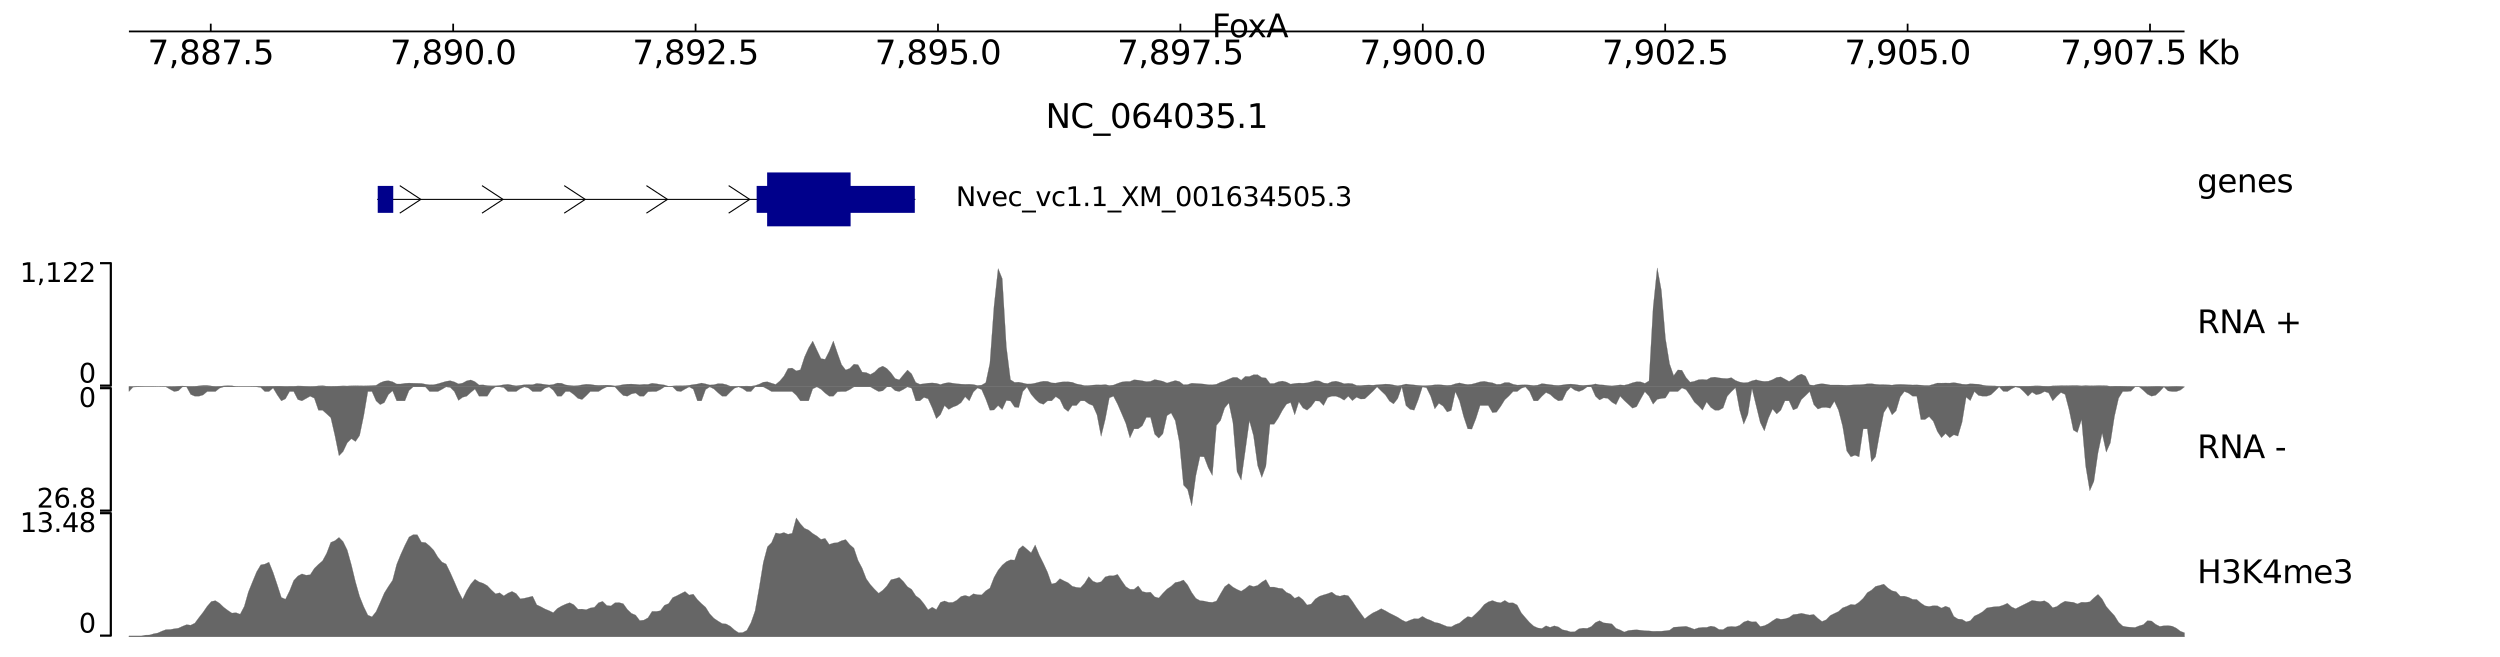 <?xml version="1.0" encoding="utf-8" standalone="no"?>
<!DOCTYPE svg PUBLIC "-//W3C//DTD SVG 1.1//EN"
  "http://www.w3.org/Graphics/SVG/1.1/DTD/svg11.dtd">
<svg xmlns:xlink="http://www.w3.org/1999/xlink" width="1133.858pt" height="297.789pt" viewBox="0 0 1133.858 297.789" xmlns="http://www.w3.org/2000/svg" version="1.1">
 <defs>
  <style type="text/css">*{stroke-linejoin: round; stroke-linecap: butt}</style>
 </defs>
 <g id="figure_1">
  <g id="patch_1">
   <path d="M 0 297.789 
L 1133.858 297.789 
L 1133.858 0 
L 0 0 
z
" style="fill: #ffffff"/>
  </g>
  <g id="axes_1">
   <g id="mpl_toolkits.axisartist.axis_artist_1">
    <defs>
     <path id="m838b3b3628" d="M 0 0 
L 0 -3.5 
" style="stroke: #000000; stroke-width: 0.8"/>
    </defs>
    <g>
     <use xlink:href="#m838b3b3628" x="95.588" y="14.249" style="fill: none; stroke: #000000; stroke-width: 0.8"/>
    </g>
    <g>
     <use xlink:href="#m838b3b3628" x="205.53" y="14.249" style="fill: none; stroke: #000000; stroke-width: 0.8"/>
    </g>
    <g>
     <use xlink:href="#m838b3b3628" x="315.472" y="14.249" style="fill: none; stroke: #000000; stroke-width: 0.8"/>
    </g>
    <g>
     <use xlink:href="#m838b3b3628" x="425.413" y="14.249" style="fill: none; stroke: #000000; stroke-width: 0.8"/>
    </g>
    <g>
     <use xlink:href="#m838b3b3628" x="535.355" y="14.249" style="fill: none; stroke: #000000; stroke-width: 0.8"/>
    </g>
    <g>
     <use xlink:href="#m838b3b3628" x="645.296" y="14.249" style="fill: none; stroke: #000000; stroke-width: 0.8"/>
    </g>
    <g>
     <use xlink:href="#m838b3b3628" x="755.238" y="14.249" style="fill: none; stroke: #000000; stroke-width: 0.8"/>
    </g>
    <g>
     <use xlink:href="#m838b3b3628" x="865.18" y="14.249" style="fill: none; stroke: #000000; stroke-width: 0.8"/>
    </g>
    <g>
     <use xlink:href="#m838b3b3628" x="975.121" y="14.249" style="fill: none; stroke: #000000; stroke-width: 0.8"/>
    </g>
    <g id="text_1">
     <!-- 7,887.5 -->
     <g transform="translate(66.962 29.146)scale(0.15 -0.15)">
      <defs>
       <path id="DejaVuSans-37" d="M 525 4666 
L 3525 4666 
L 3525 4397 
L 1831 0 
L 1172 0 
L 2766 4134 
L 525 4134 
L 525 4666 
z
" transform="scale(0.016)"/>
       <path id="DejaVuSans-2c" d="M 750 794 
L 1409 794 
L 1409 256 
L 897 -744 
L 494 -744 
L 750 256 
L 750 794 
z
" transform="scale(0.016)"/>
       <path id="DejaVuSans-38" d="M 2034 2216 
Q 1584 2216 1326 1975 
Q 1069 1734 1069 1313 
Q 1069 891 1326 650 
Q 1584 409 2034 409 
Q 2484 409 2743 651 
Q 3003 894 3003 1313 
Q 3003 1734 2745 1975 
Q 2488 2216 2034 2216 
z
M 1403 2484 
Q 997 2584 770 2862 
Q 544 3141 544 3541 
Q 544 4100 942 4425 
Q 1341 4750 2034 4750 
Q 2731 4750 3128 4425 
Q 3525 4100 3525 3541 
Q 3525 3141 3298 2862 
Q 3072 2584 2669 2484 
Q 3125 2378 3379 2068 
Q 3634 1759 3634 1313 
Q 3634 634 3220 271 
Q 2806 -91 2034 -91 
Q 1263 -91 848 271 
Q 434 634 434 1313 
Q 434 1759 690 2068 
Q 947 2378 1403 2484 
z
M 1172 3481 
Q 1172 3119 1398 2916 
Q 1625 2713 2034 2713 
Q 2441 2713 2670 2916 
Q 2900 3119 2900 3481 
Q 2900 3844 2670 4047 
Q 2441 4250 2034 4250 
Q 1625 4250 1398 4047 
Q 1172 3844 1172 3481 
z
" transform="scale(0.016)"/>
       <path id="DejaVuSans-2e" d="M 684 794 
L 1344 794 
L 1344 0 
L 684 0 
L 684 794 
z
" transform="scale(0.016)"/>
       <path id="DejaVuSans-35" d="M 691 4666 
L 3169 4666 
L 3169 4134 
L 1269 4134 
L 1269 2991 
Q 1406 3038 1543 3061 
Q 1681 3084 1819 3084 
Q 2600 3084 3056 2656 
Q 3513 2228 3513 1497 
Q 3513 744 3044 326 
Q 2575 -91 1722 -91 
Q 1428 -91 1123 -41 
Q 819 9 494 109 
L 494 744 
Q 775 591 1075 516 
Q 1375 441 1709 441 
Q 2250 441 2565 725 
Q 2881 1009 2881 1497 
Q 2881 1984 2565 2268 
Q 2250 2553 1709 2553 
Q 1456 2553 1204 2497 
Q 953 2441 691 2322 
L 691 4666 
z
" transform="scale(0.016)"/>
      </defs>
      <use xlink:href="#DejaVuSans-37"/>
      <use xlink:href="#DejaVuSans-2c" x="63.623"/>
      <use xlink:href="#DejaVuSans-38" x="95.41"/>
      <use xlink:href="#DejaVuSans-38" x="159.033"/>
      <use xlink:href="#DejaVuSans-37" x="222.656"/>
      <use xlink:href="#DejaVuSans-2e" x="286.279"/>
      <use xlink:href="#DejaVuSans-35" x="318.066"/>
     </g>
    </g>
    <g id="text_2">
     <!-- 7,890.0 -->
     <g transform="translate(176.903 29.146)scale(0.15 -0.15)">
      <defs>
       <path id="DejaVuSans-39" d="M 703 97 
L 703 672 
Q 941 559 1184 500 
Q 1428 441 1663 441 
Q 2288 441 2617 861 
Q 2947 1281 2994 2138 
Q 2813 1869 2534 1725 
Q 2256 1581 1919 1581 
Q 1219 1581 811 2004 
Q 403 2428 403 3163 
Q 403 3881 828 4315 
Q 1253 4750 1959 4750 
Q 2769 4750 3195 4129 
Q 3622 3509 3622 2328 
Q 3622 1225 3098 567 
Q 2575 -91 1691 -91 
Q 1453 -91 1209 -44 
Q 966 3 703 97 
z
M 1959 2075 
Q 2384 2075 2632 2365 
Q 2881 2656 2881 3163 
Q 2881 3666 2632 3958 
Q 2384 4250 1959 4250 
Q 1534 4250 1286 3958 
Q 1038 3666 1038 3163 
Q 1038 2656 1286 2365 
Q 1534 2075 1959 2075 
z
" transform="scale(0.016)"/>
       <path id="DejaVuSans-30" d="M 2034 4250 
Q 1547 4250 1301 3770 
Q 1056 3291 1056 2328 
Q 1056 1369 1301 889 
Q 1547 409 2034 409 
Q 2525 409 2770 889 
Q 3016 1369 3016 2328 
Q 3016 3291 2770 3770 
Q 2525 4250 2034 4250 
z
M 2034 4750 
Q 2819 4750 3233 4129 
Q 3647 3509 3647 2328 
Q 3647 1150 3233 529 
Q 2819 -91 2034 -91 
Q 1250 -91 836 529 
Q 422 1150 422 2328 
Q 422 3509 836 4129 
Q 1250 4750 2034 4750 
z
" transform="scale(0.016)"/>
      </defs>
      <use xlink:href="#DejaVuSans-37"/>
      <use xlink:href="#DejaVuSans-2c" x="63.623"/>
      <use xlink:href="#DejaVuSans-38" x="95.41"/>
      <use xlink:href="#DejaVuSans-39" x="159.033"/>
      <use xlink:href="#DejaVuSans-30" x="222.656"/>
      <use xlink:href="#DejaVuSans-2e" x="286.279"/>
      <use xlink:href="#DejaVuSans-30" x="318.066"/>
     </g>
    </g>
    <g id="text_3">
     <!-- 7,892.5 -->
     <g transform="translate(286.845 29.146)scale(0.15 -0.15)">
      <defs>
       <path id="DejaVuSans-32" d="M 1228 531 
L 3431 531 
L 3431 0 
L 469 0 
L 469 531 
Q 828 903 1448 1529 
Q 2069 2156 2228 2338 
Q 2531 2678 2651 2914 
Q 2772 3150 2772 3378 
Q 2772 3750 2511 3984 
Q 2250 4219 1831 4219 
Q 1534 4219 1204 4116 
Q 875 4013 500 3803 
L 500 4441 
Q 881 4594 1212 4672 
Q 1544 4750 1819 4750 
Q 2544 4750 2975 4387 
Q 3406 4025 3406 3419 
Q 3406 3131 3298 2873 
Q 3191 2616 2906 2266 
Q 2828 2175 2409 1742 
Q 1991 1309 1228 531 
z
" transform="scale(0.016)"/>
      </defs>
      <use xlink:href="#DejaVuSans-37"/>
      <use xlink:href="#DejaVuSans-2c" x="63.623"/>
      <use xlink:href="#DejaVuSans-38" x="95.41"/>
      <use xlink:href="#DejaVuSans-39" x="159.033"/>
      <use xlink:href="#DejaVuSans-32" x="222.656"/>
      <use xlink:href="#DejaVuSans-2e" x="286.279"/>
      <use xlink:href="#DejaVuSans-35" x="318.066"/>
     </g>
    </g>
    <g id="text_4">
     <!-- 7,895.0 -->
     <g transform="translate(396.787 29.146)scale(0.15 -0.15)">
      <use xlink:href="#DejaVuSans-37"/>
      <use xlink:href="#DejaVuSans-2c" x="63.623"/>
      <use xlink:href="#DejaVuSans-38" x="95.41"/>
      <use xlink:href="#DejaVuSans-39" x="159.033"/>
      <use xlink:href="#DejaVuSans-35" x="222.656"/>
      <use xlink:href="#DejaVuSans-2e" x="286.279"/>
      <use xlink:href="#DejaVuSans-30" x="318.066"/>
     </g>
    </g>
    <g id="text_5">
     <!-- 7,897.5 -->
     <g transform="translate(506.728 29.146)scale(0.15 -0.15)">
      <use xlink:href="#DejaVuSans-37"/>
      <use xlink:href="#DejaVuSans-2c" x="63.623"/>
      <use xlink:href="#DejaVuSans-38" x="95.41"/>
      <use xlink:href="#DejaVuSans-39" x="159.033"/>
      <use xlink:href="#DejaVuSans-37" x="222.656"/>
      <use xlink:href="#DejaVuSans-2e" x="286.279"/>
      <use xlink:href="#DejaVuSans-35" x="318.066"/>
     </g>
    </g>
    <g id="text_6">
     <!-- 7,900.0 -->
     <g transform="translate(616.67 29.146)scale(0.15 -0.15)">
      <use xlink:href="#DejaVuSans-37"/>
      <use xlink:href="#DejaVuSans-2c" x="63.623"/>
      <use xlink:href="#DejaVuSans-39" x="95.41"/>
      <use xlink:href="#DejaVuSans-30" x="159.033"/>
      <use xlink:href="#DejaVuSans-30" x="222.656"/>
      <use xlink:href="#DejaVuSans-2e" x="286.279"/>
      <use xlink:href="#DejaVuSans-30" x="318.066"/>
     </g>
    </g>
    <g id="text_7">
     <!-- 7,902.5 -->
     <g transform="translate(726.611 29.146)scale(0.15 -0.15)">
      <use xlink:href="#DejaVuSans-37"/>
      <use xlink:href="#DejaVuSans-2c" x="63.623"/>
      <use xlink:href="#DejaVuSans-39" x="95.41"/>
      <use xlink:href="#DejaVuSans-30" x="159.033"/>
      <use xlink:href="#DejaVuSans-32" x="222.656"/>
      <use xlink:href="#DejaVuSans-2e" x="286.279"/>
      <use xlink:href="#DejaVuSans-35" x="318.066"/>
     </g>
    </g>
    <g id="text_8">
     <!-- 7,905.0 -->
     <g transform="translate(836.553 29.146)scale(0.15 -0.15)">
      <use xlink:href="#DejaVuSans-37"/>
      <use xlink:href="#DejaVuSans-2c" x="63.623"/>
      <use xlink:href="#DejaVuSans-39" x="95.41"/>
      <use xlink:href="#DejaVuSans-30" x="159.033"/>
      <use xlink:href="#DejaVuSans-35" x="222.656"/>
      <use xlink:href="#DejaVuSans-2e" x="286.279"/>
      <use xlink:href="#DejaVuSans-30" x="318.066"/>
     </g>
    </g>
    <g id="text_9">
     <!-- 7,907.5 Kb -->
     <g transform="translate(934.431 29.146)scale(0.15 -0.15)">
      <defs>
       <path id="DejaVuSans-20" transform="scale(0.016)"/>
       <path id="DejaVuSans-4b" d="M 628 4666 
L 1259 4666 
L 1259 2694 
L 3353 4666 
L 4166 4666 
L 1850 2491 
L 4331 0 
L 3500 0 
L 1259 2247 
L 1259 0 
L 628 0 
L 628 4666 
z
" transform="scale(0.016)"/>
       <path id="DejaVuSans-62" d="M 3116 1747 
Q 3116 2381 2855 2742 
Q 2594 3103 2138 3103 
Q 1681 3103 1420 2742 
Q 1159 2381 1159 1747 
Q 1159 1113 1420 752 
Q 1681 391 2138 391 
Q 2594 391 2855 752 
Q 3116 1113 3116 1747 
z
M 1159 2969 
Q 1341 3281 1617 3432 
Q 1894 3584 2278 3584 
Q 2916 3584 3314 3078 
Q 3713 2572 3713 1747 
Q 3713 922 3314 415 
Q 2916 -91 2278 -91 
Q 1894 -91 1617 61 
Q 1341 213 1159 525 
L 1159 0 
L 581 0 
L 581 4863 
L 1159 4863 
L 1159 2969 
z
" transform="scale(0.016)"/>
      </defs>
      <use xlink:href="#DejaVuSans-37"/>
      <use xlink:href="#DejaVuSans-2c" x="63.623"/>
      <use xlink:href="#DejaVuSans-39" x="95.41"/>
      <use xlink:href="#DejaVuSans-30" x="159.033"/>
      <use xlink:href="#DejaVuSans-37" x="222.656"/>
      <use xlink:href="#DejaVuSans-2e" x="286.279"/>
      <use xlink:href="#DejaVuSans-35" x="318.066"/>
      <use xlink:href="#DejaVuSans-20" x="381.689"/>
      <use xlink:href="#DejaVuSans-4b" x="413.477"/>
      <use xlink:href="#DejaVuSans-62" x="479.053"/>
     </g>
    </g>
    <g id="patch_2">
     <path d="M 58.472 14.249 
L 990.777 14.249 
" clip-path="url(#p36bc84b90a)" style="fill: none; stroke: #000000; stroke-width: 0.8; stroke-linecap: square"/>
    </g>
   </g>
   <g id="text_10">
    <!-- NC_064035.1 -->
    <g transform="translate(474.24 58.015)scale(0.15 -0.15)">
     <defs>
      <path id="DejaVuSans-4e" d="M 628 4666 
L 1478 4666 
L 3547 763 
L 3547 4666 
L 4159 4666 
L 4159 0 
L 3309 0 
L 1241 3903 
L 1241 0 
L 628 0 
L 628 4666 
z
" transform="scale(0.016)"/>
      <path id="DejaVuSans-43" d="M 4122 4306 
L 4122 3641 
Q 3803 3938 3442 4084 
Q 3081 4231 2675 4231 
Q 1875 4231 1450 3742 
Q 1025 3253 1025 2328 
Q 1025 1406 1450 917 
Q 1875 428 2675 428 
Q 3081 428 3442 575 
Q 3803 722 4122 1019 
L 4122 359 
Q 3791 134 3420 21 
Q 3050 -91 2638 -91 
Q 1578 -91 968 557 
Q 359 1206 359 2328 
Q 359 3453 968 4101 
Q 1578 4750 2638 4750 
Q 3056 4750 3426 4639 
Q 3797 4528 4122 4306 
z
" transform="scale(0.016)"/>
      <path id="DejaVuSans-5f" d="M 3263 -1063 
L 3263 -1509 
L -63 -1509 
L -63 -1063 
L 3263 -1063 
z
" transform="scale(0.016)"/>
      <path id="DejaVuSans-36" d="M 2113 2584 
Q 1688 2584 1439 2293 
Q 1191 2003 1191 1497 
Q 1191 994 1439 701 
Q 1688 409 2113 409 
Q 2538 409 2786 701 
Q 3034 994 3034 1497 
Q 3034 2003 2786 2293 
Q 2538 2584 2113 2584 
z
M 3366 4563 
L 3366 3988 
Q 3128 4100 2886 4159 
Q 2644 4219 2406 4219 
Q 1781 4219 1451 3797 
Q 1122 3375 1075 2522 
Q 1259 2794 1537 2939 
Q 1816 3084 2150 3084 
Q 2853 3084 3261 2657 
Q 3669 2231 3669 1497 
Q 3669 778 3244 343 
Q 2819 -91 2113 -91 
Q 1303 -91 875 529 
Q 447 1150 447 2328 
Q 447 3434 972 4092 
Q 1497 4750 2381 4750 
Q 2619 4750 2861 4703 
Q 3103 4656 3366 4563 
z
" transform="scale(0.016)"/>
      <path id="DejaVuSans-34" d="M 2419 4116 
L 825 1625 
L 2419 1625 
L 2419 4116 
z
M 2253 4666 
L 3047 4666 
L 3047 1625 
L 3713 1625 
L 3713 1100 
L 3047 1100 
L 3047 0 
L 2419 0 
L 2419 1100 
L 313 1100 
L 313 1709 
L 2253 4666 
z
" transform="scale(0.016)"/>
      <path id="DejaVuSans-33" d="M 2597 2516 
Q 3050 2419 3304 2112 
Q 3559 1806 3559 1356 
Q 3559 666 3084 287 
Q 2609 -91 1734 -91 
Q 1441 -91 1130 -33 
Q 819 25 488 141 
L 488 750 
Q 750 597 1062 519 
Q 1375 441 1716 441 
Q 2309 441 2620 675 
Q 2931 909 2931 1356 
Q 2931 1769 2642 2001 
Q 2353 2234 1838 2234 
L 1294 2234 
L 1294 2753 
L 1863 2753 
Q 2328 2753 2575 2939 
Q 2822 3125 2822 3475 
Q 2822 3834 2567 4026 
Q 2313 4219 1838 4219 
Q 1578 4219 1281 4162 
Q 984 4106 628 3988 
L 628 4550 
Q 988 4650 1302 4700 
Q 1616 4750 1894 4750 
Q 2613 4750 3031 4423 
Q 3450 4097 3450 3541 
Q 3450 3153 3228 2886 
Q 3006 2619 2597 2516 
z
" transform="scale(0.016)"/>
      <path id="DejaVuSans-31" d="M 794 531 
L 1825 531 
L 1825 4091 
L 703 3866 
L 703 4441 
L 1819 4666 
L 2450 4666 
L 2450 531 
L 3481 531 
L 3481 0 
L 794 0 
L 794 531 
z
" transform="scale(0.016)"/>
     </defs>
     <use xlink:href="#DejaVuSans-4e"/>
     <use xlink:href="#DejaVuSans-43" x="74.805"/>
     <use xlink:href="#DejaVuSans-5f" x="144.629"/>
     <use xlink:href="#DejaVuSans-30" x="194.629"/>
     <use xlink:href="#DejaVuSans-36" x="258.252"/>
     <use xlink:href="#DejaVuSans-34" x="321.875"/>
     <use xlink:href="#DejaVuSans-30" x="385.498"/>
     <use xlink:href="#DejaVuSans-33" x="449.121"/>
     <use xlink:href="#DejaVuSans-35" x="512.744"/>
     <use xlink:href="#DejaVuSans-2e" x="576.367"/>
     <use xlink:href="#DejaVuSans-31" x="608.154"/>
    </g>
   </g>
  </g>
  <g id="axes_2"/>
  <g id="axes_3"/>
  <g id="axes_4"/>
  <g id="axes_5"/>
  <g id="axes_6"/>
  <g id="axes_7">
   <g id="line2d_1">
    <path d="M 171.316 90.43 
L 414.903 90.43 
" clip-path="url(#pb564b74881)" style="fill: none; stroke: #000000; stroke-width: 0.5; stroke-linecap: square"/>
   </g>
   <g id="patch_3">
    <path d="M 171.316 84.321 
L 171.316 96.539 
L 178.352 96.539 
L 178.352 84.321 
z
" clip-path="url(#pb564b74881)" style="fill: #00008b"/>
   </g>
   <g id="patch_4">
    <path d="M 343.177 84.321 
L 343.177 96.539 
L 347.926 96.539 
L 347.926 102.648 
L 385.79 102.648 
L 385.79 96.539 
L 414.903 96.539 
L 414.903 84.321 
L 385.79 84.321 
L 385.79 78.211 
L 347.926 78.211 
L 347.926 84.321 
z
" clip-path="url(#pb564b74881)" style="fill: #00008b"/>
   </g>
   <g id="line2d_2">
    <path d="M 181.519 84.321 
L 190.842 90.43 
L 181.519 96.539 
" clip-path="url(#pb564b74881)" style="fill: none; stroke: #000000; stroke-width: 0.5; stroke-linecap: square"/>
   </g>
   <g id="line2d_3">
    <path d="M 218.811 84.321 
L 228.134 90.43 
L 218.811 96.539 
" clip-path="url(#pb564b74881)" style="fill: none; stroke: #000000; stroke-width: 0.5; stroke-linecap: square"/>
   </g>
   <g id="line2d_4">
    <path d="M 256.103 84.321 
L 265.426 90.43 
L 256.103 96.539 
" clip-path="url(#pb564b74881)" style="fill: none; stroke: #000000; stroke-width: 0.5; stroke-linecap: square"/>
   </g>
   <g id="line2d_5">
    <path d="M 293.395 84.321 
L 302.718 90.43 
L 293.395 96.539 
" clip-path="url(#pb564b74881)" style="fill: none; stroke: #000000; stroke-width: 0.5; stroke-linecap: square"/>
   </g>
   <g id="line2d_6">
    <path d="M 330.687 84.321 
L 340.011 90.43 
L 330.687 96.539 
" clip-path="url(#pb564b74881)" style="fill: none; stroke: #000000; stroke-width: 0.5; stroke-linecap: square"/>
   </g>
   <g id="text_11">
    <!-- Nvec_vc1.1_XM_001634505.3 -->
    <g transform="translate(433.549 93.468)scale(0.12 -0.12)">
     <defs>
      <path id="DejaVuSans-76" d="M 191 3500 
L 800 3500 
L 1894 563 
L 2988 3500 
L 3597 3500 
L 2284 0 
L 1503 0 
L 191 3500 
z
" transform="scale(0.016)"/>
      <path id="DejaVuSans-65" d="M 3597 1894 
L 3597 1613 
L 953 1613 
Q 991 1019 1311 708 
Q 1631 397 2203 397 
Q 2534 397 2845 478 
Q 3156 559 3463 722 
L 3463 178 
Q 3153 47 2828 -22 
Q 2503 -91 2169 -91 
Q 1331 -91 842 396 
Q 353 884 353 1716 
Q 353 2575 817 3079 
Q 1281 3584 2069 3584 
Q 2775 3584 3186 3129 
Q 3597 2675 3597 1894 
z
M 3022 2063 
Q 3016 2534 2758 2815 
Q 2500 3097 2075 3097 
Q 1594 3097 1305 2825 
Q 1016 2553 972 2059 
L 3022 2063 
z
" transform="scale(0.016)"/>
      <path id="DejaVuSans-63" d="M 3122 3366 
L 3122 2828 
Q 2878 2963 2633 3030 
Q 2388 3097 2138 3097 
Q 1578 3097 1268 2742 
Q 959 2388 959 1747 
Q 959 1106 1268 751 
Q 1578 397 2138 397 
Q 2388 397 2633 464 
Q 2878 531 3122 666 
L 3122 134 
Q 2881 22 2623 -34 
Q 2366 -91 2075 -91 
Q 1284 -91 818 406 
Q 353 903 353 1747 
Q 353 2603 823 3093 
Q 1294 3584 2113 3584 
Q 2378 3584 2631 3529 
Q 2884 3475 3122 3366 
z
" transform="scale(0.016)"/>
      <path id="DejaVuSans-58" d="M 403 4666 
L 1081 4666 
L 2241 2931 
L 3406 4666 
L 4084 4666 
L 2584 2425 
L 4184 0 
L 3506 0 
L 2194 1984 
L 872 0 
L 191 0 
L 1856 2491 
L 403 4666 
z
" transform="scale(0.016)"/>
      <path id="DejaVuSans-4d" d="M 628 4666 
L 1569 4666 
L 2759 1491 
L 3956 4666 
L 4897 4666 
L 4897 0 
L 4281 0 
L 4281 4097 
L 3078 897 
L 2444 897 
L 1241 4097 
L 1241 0 
L 628 0 
L 628 4666 
z
" transform="scale(0.016)"/>
     </defs>
     <use xlink:href="#DejaVuSans-4e"/>
     <use xlink:href="#DejaVuSans-76" x="74.805"/>
     <use xlink:href="#DejaVuSans-65" x="133.984"/>
     <use xlink:href="#DejaVuSans-63" x="195.508"/>
     <use xlink:href="#DejaVuSans-5f" x="250.488"/>
     <use xlink:href="#DejaVuSans-76" x="300.488"/>
     <use xlink:href="#DejaVuSans-63" x="359.668"/>
     <use xlink:href="#DejaVuSans-31" x="414.648"/>
     <use xlink:href="#DejaVuSans-2e" x="478.271"/>
     <use xlink:href="#DejaVuSans-31" x="510.059"/>
     <use xlink:href="#DejaVuSans-5f" x="573.682"/>
     <use xlink:href="#DejaVuSans-58" x="623.682"/>
     <use xlink:href="#DejaVuSans-4d" x="692.188"/>
     <use xlink:href="#DejaVuSans-5f" x="778.467"/>
     <use xlink:href="#DejaVuSans-30" x="828.467"/>
     <use xlink:href="#DejaVuSans-30" x="892.09"/>
     <use xlink:href="#DejaVuSans-31" x="955.713"/>
     <use xlink:href="#DejaVuSans-36" x="1019.336"/>
     <use xlink:href="#DejaVuSans-33" x="1082.959"/>
     <use xlink:href="#DejaVuSans-34" x="1146.582"/>
     <use xlink:href="#DejaVuSans-35" x="1210.205"/>
     <use xlink:href="#DejaVuSans-30" x="1273.828"/>
     <use xlink:href="#DejaVuSans-35" x="1337.451"/>
     <use xlink:href="#DejaVuSans-2e" x="1401.074"/>
     <use xlink:href="#DejaVuSans-33" x="1432.861"/>
    </g>
   </g>
  </g>
  <g id="axes_8"/>
  <g id="axes_9">
   <g id="text_12">
    <!-- genes -->
    <g transform="translate(996.534 87.198)scale(0.144 -0.144)">
     <defs>
      <path id="DejaVuSans-67" d="M 2906 1791 
Q 2906 2416 2648 2759 
Q 2391 3103 1925 3103 
Q 1463 3103 1205 2759 
Q 947 2416 947 1791 
Q 947 1169 1205 825 
Q 1463 481 1925 481 
Q 2391 481 2648 825 
Q 2906 1169 2906 1791 
z
M 3481 434 
Q 3481 -459 3084 -895 
Q 2688 -1331 1869 -1331 
Q 1566 -1331 1297 -1286 
Q 1028 -1241 775 -1147 
L 775 -588 
Q 1028 -725 1275 -790 
Q 1522 -856 1778 -856 
Q 2344 -856 2625 -561 
Q 2906 -266 2906 331 
L 2906 616 
Q 2728 306 2450 153 
Q 2172 0 1784 0 
Q 1141 0 747 490 
Q 353 981 353 1791 
Q 353 2603 747 3093 
Q 1141 3584 1784 3584 
Q 2172 3584 2450 3431 
Q 2728 3278 2906 2969 
L 2906 3500 
L 3481 3500 
L 3481 434 
z
" transform="scale(0.016)"/>
      <path id="DejaVuSans-6e" d="M 3513 2113 
L 3513 0 
L 2938 0 
L 2938 2094 
Q 2938 2591 2744 2837 
Q 2550 3084 2163 3084 
Q 1697 3084 1428 2787 
Q 1159 2491 1159 1978 
L 1159 0 
L 581 0 
L 581 3500 
L 1159 3500 
L 1159 2956 
Q 1366 3272 1645 3428 
Q 1925 3584 2291 3584 
Q 2894 3584 3203 3211 
Q 3513 2838 3513 2113 
z
" transform="scale(0.016)"/>
      <path id="DejaVuSans-73" d="M 2834 3397 
L 2834 2853 
Q 2591 2978 2328 3040 
Q 2066 3103 1784 3103 
Q 1356 3103 1142 2972 
Q 928 2841 928 2578 
Q 928 2378 1081 2264 
Q 1234 2150 1697 2047 
L 1894 2003 
Q 2506 1872 2764 1633 
Q 3022 1394 3022 966 
Q 3022 478 2636 193 
Q 2250 -91 1575 -91 
Q 1294 -91 989 -36 
Q 684 19 347 128 
L 347 722 
Q 666 556 975 473 
Q 1284 391 1588 391 
Q 1994 391 2212 530 
Q 2431 669 2431 922 
Q 2431 1156 2273 1281 
Q 2116 1406 1581 1522 
L 1381 1569 
Q 847 1681 609 1914 
Q 372 2147 372 2553 
Q 372 3047 722 3315 
Q 1072 3584 1716 3584 
Q 2034 3584 2315 3537 
Q 2597 3491 2834 3397 
z
" transform="scale(0.016)"/>
     </defs>
     <use xlink:href="#DejaVuSans-67"/>
     <use xlink:href="#DejaVuSans-65" x="63.477"/>
     <use xlink:href="#DejaVuSans-6e" x="125"/>
     <use xlink:href="#DejaVuSans-65" x="188.379"/>
     <use xlink:href="#DejaVuSans-73" x="249.902"/>
    </g>
   </g>
  </g>
  <g id="axes_10"/>
  <g id="axes_11"/>
  <g id="axes_12"/>
  <g id="axes_13">
   <g id="PolyCollection_1">
    <defs>
     <path id="mca291157d2" d="M 58.472 -122.319 
L 58.472 -122.522 
L 60.34 -122.473 
L 62.209 -122.587 
L 64.077 -122.532 
L 65.945 -122.471 
L 67.814 -122.471 
L 69.682 -122.469 
L 71.55 -122.421 
L 73.419 -122.465 
L 75.287 -122.471 
L 77.155 -122.445 
L 79.024 -122.488 
L 80.892 -122.639 
L 82.761 -122.724 
L 84.629 -122.576 
L 86.497 -122.531 
L 88.366 -122.584 
L 90.234 -122.779 
L 92.102 -122.989 
L 93.971 -122.998 
L 95.839 -122.724 
L 97.707 -122.495 
L 99.576 -122.58 
L 101.444 -122.761 
L 103.312 -122.875 
L 105.181 -122.808 
L 107.049 -122.522 
L 108.917 -122.471 
L 110.786 -122.471 
L 112.654 -122.471 
L 114.522 -122.519 
L 116.391 -122.572 
L 118.259 -122.572 
L 120.127 -122.572 
L 121.996 -122.619 
L 123.864 -122.623 
L 125.733 -122.68 
L 127.601 -122.644 
L 129.469 -122.532 
L 131.338 -122.572 
L 133.206 -122.572 
L 135.074 -122.745 
L 136.943 -122.706 
L 138.811 -122.572 
L 140.679 -122.487 
L 142.548 -122.558 
L 144.416 -122.774 
L 146.284 -122.87 
L 148.153 -122.637 
L 150.021 -122.572 
L 151.889 -122.615 
L 153.758 -122.697 
L 155.626 -122.771 
L 157.494 -122.724 
L 159.363 -122.813 
L 161.231 -122.861 
L 163.099 -122.822 
L 164.968 -122.792 
L 166.836 -122.841 
L 168.704 -122.926 
L 170.573 -123.027 
L 172.441 -124.212 
L 174.31 -124.935 
L 176.178 -125.13 
L 178.046 -124.652 
L 179.915 -123.633 
L 181.783 -123.633 
L 183.651 -123.953 
L 185.52 -124.061 
L 187.388 -124.003 
L 189.256 -123.955 
L 191.125 -123.9 
L 192.993 -123.526 
L 194.861 -123.279 
L 196.73 -123.321 
L 198.598 -123.734 
L 200.466 -124.297 
L 202.335 -124.846 
L 204.203 -125.126 
L 206.071 -124.592 
L 207.94 -123.678 
L 209.808 -124.056 
L 211.676 -125.069 
L 213.545 -125.479 
L 215.413 -124.69 
L 217.281 -123.181 
L 219.15 -123.229 
L 221.018 -122.924 
L 222.887 -122.805 
L 224.755 -122.8 
L 226.623 -122.976 
L 228.492 -123.308 
L 230.36 -123.481 
L 232.228 -123.136 
L 234.097 -122.808 
L 235.965 -123.036 
L 237.833 -123.294 
L 239.702 -123.354 
L 241.57 -123.322 
L 243.438 -123.885 
L 245.307 -123.702 
L 247.175 -123.431 
L 249.043 -123.168 
L 250.912 -123.405 
L 252.78 -124.068 
L 254.648 -123.986 
L 256.517 -123.229 
L 258.385 -122.982 
L 260.253 -122.796 
L 262.122 -122.911 
L 263.99 -123.243 
L 265.858 -123.522 
L 267.727 -123.431 
L 269.595 -123.149 
L 271.464 -123.015 
L 273.332 -123.063 
L 275.2 -123.128 
L 277.069 -123.043 
L 278.937 -122.73 
L 280.805 -122.976 
L 282.674 -123.366 
L 284.542 -123.565 
L 286.41 -123.608 
L 288.279 -123.488 
L 290.147 -123.307 
L 292.015 -123.481 
L 293.884 -123.433 
L 295.752 -123.973 
L 297.62 -123.747 
L 299.489 -123.439 
L 301.357 -123.188 
L 303.225 -122.579 
L 305.094 -122.724 
L 306.962 -122.857 
L 308.83 -122.84 
L 310.699 -122.877 
L 312.567 -123.06 
L 314.436 -123.379 
L 316.304 -123.633 
L 318.172 -124.077 
L 320.041 -123.678 
L 321.909 -123.176 
L 323.777 -123.305 
L 325.646 -123.797 
L 327.514 -123.792 
L 329.382 -123.38 
L 331.251 -122.603 
L 333.119 -122.594 
L 334.987 -122.623 
L 336.856 -122.66 
L 338.724 -122.704 
L 340.592 -122.623 
L 342.461 -122.926 
L 344.329 -123.557 
L 346.197 -124.473 
L 348.066 -124.631 
L 349.934 -124.022 
L 351.802 -123.434 
L 353.671 -124.996 
L 355.539 -127.205 
L 357.407 -130.68 
L 359.276 -130.877 
L 361.144 -129.59 
L 363.013 -130.098 
L 364.881 -135.856 
L 366.749 -139.997 
L 368.618 -143.114 
L 370.486 -139.069 
L 372.354 -135.149 
L 374.223 -134.829 
L 376.091 -138.504 
L 377.959 -143.179 
L 379.828 -137.641 
L 381.696 -132.41 
L 383.564 -129.989 
L 385.433 -130.718 
L 387.301 -132.623 
L 389.169 -132.373 
L 391.038 -129.037 
L 392.906 -128.814 
L 394.774 -127.955 
L 396.643 -129.025 
L 398.511 -130.881 
L 400.379 -131.748 
L 402.248 -130.653 
L 404.116 -128.684 
L 405.984 -126.108 
L 407.853 -125.533 
L 409.721 -127.791 
L 411.59 -129.98 
L 413.458 -128.224 
L 415.326 -124.34 
L 417.195 -123.515 
L 419.063 -123.766 
L 420.931 -124.026 
L 422.8 -124.119 
L 424.668 -123.953 
L 426.536 -123.394 
L 428.405 -123.986 
L 430.273 -124.282 
L 432.141 -124.003 
L 434.01 -123.739 
L 435.878 -123.587 
L 437.746 -123.487 
L 439.615 -123.532 
L 441.483 -123.387 
L 443.351 -122.957 
L 445.22 -123.148 
L 447.088 -124.239 
L 448.956 -133.042 
L 450.825 -158.789 
L 452.693 -176.01 
L 454.561 -171.403 
L 456.43 -140.489 
L 458.298 -125.597 
L 460.167 -124.373 
L 462.035 -124.477 
L 463.903 -124.087 
L 465.772 -123.644 
L 467.64 -123.673 
L 469.508 -124.027 
L 471.377 -124.52 
L 473.245 -124.895 
L 475.113 -124.841 
L 476.982 -124.138 
L 478.85 -124.046 
L 480.718 -124.47 
L 482.587 -124.643 
L 484.455 -124.625 
L 486.323 -124.423 
L 488.192 -123.683 
L 490.06 -123.33 
L 491.928 -122.919 
L 493.797 -122.954 
L 495.665 -123.144 
L 497.533 -123.25 
L 499.402 -123.197 
L 501.27 -123.38 
L 503.139 -122.958 
L 505.007 -123.151 
L 506.875 -123.892 
L 508.744 -124.544 
L 510.612 -124.784 
L 512.48 -124.763 
L 514.349 -125.552 
L 516.217 -125.379 
L 518.085 -125.081 
L 519.954 -124.699 
L 521.822 -124.832 
L 523.69 -125.647 
L 525.559 -125.299 
L 527.427 -124.867 
L 529.295 -124.07 
L 531.164 -124.646 
L 533.032 -125.198 
L 534.9 -124.753 
L 536.769 -123.332 
L 538.637 -123.38 
L 540.505 -124.003 
L 542.374 -123.876 
L 544.242 -123.758 
L 546.11 -123.599 
L 547.979 -123.321 
L 549.847 -123.279 
L 551.716 -123.526 
L 553.584 -124.431 
L 555.452 -125.018 
L 557.321 -125.829 
L 559.189 -126.615 
L 561.057 -126.633 
L 562.926 -125.35 
L 564.794 -127.086 
L 566.662 -127.014 
L 568.531 -127.828 
L 570.399 -127.85 
L 572.267 -126.565 
L 574.136 -126.36 
L 576.004 -123.885 
L 577.872 -123.885 
L 579.741 -124.642 
L 581.609 -124.975 
L 583.477 -124.506 
L 585.346 -123.573 
L 587.214 -123.885 
L 589.082 -124.073 
L 590.951 -124.01 
L 592.819 -124.159 
L 594.687 -124.629 
L 596.556 -125.126 
L 598.424 -125.002 
L 600.293 -124.087 
L 602.161 -123.871 
L 604.029 -124.652 
L 605.898 -124.921 
L 607.766 -124.449 
L 609.634 -123.763 
L 611.503 -123.936 
L 613.371 -123.791 
L 615.239 -122.991 
L 617.108 -122.927 
L 618.976 -123.113 
L 620.844 -123.193 
L 622.713 -123.091 
L 624.581 -123.279 
L 626.449 -123.413 
L 628.318 -123.611 
L 630.186 -123.524 
L 632.054 -123.169 
L 633.923 -122.833 
L 635.791 -123.128 
L 637.659 -123.633 
L 639.528 -123.387 
L 641.396 -123.203 
L 643.265 -123.013 
L 645.133 -122.875 
L 647.001 -122.89 
L 648.87 -123.027 
L 650.738 -123.256 
L 652.606 -123.316 
L 654.475 -123.161 
L 656.343 -123.007 
L 658.211 -123.12 
L 660.08 -123.743 
L 661.948 -124.138 
L 663.816 -123.673 
L 665.685 -123.414 
L 667.553 -123.57 
L 669.421 -124.064 
L 671.29 -124.622 
L 673.158 -124.845 
L 675.026 -124.46 
L 676.895 -124.171 
L 678.763 -123.471 
L 680.631 -123.538 
L 682.5 -124.301 
L 684.368 -124.301 
L 686.236 -123.532 
L 688.105 -123.141 
L 689.973 -123.217 
L 691.842 -123.279 
L 693.71 -123.161 
L 695.578 -122.954 
L 697.447 -123.128 
L 699.315 -123.818 
L 701.183 -123.595 
L 703.052 -123.344 
L 704.92 -123.099 
L 706.788 -122.99 
L 708.657 -123.2 
L 710.525 -123.481 
L 712.393 -123.618 
L 714.262 -123.452 
L 716.13 -123.137 
L 717.998 -122.998 
L 719.867 -123.146 
L 721.735 -123.229 
L 723.603 -123.683 
L 725.472 -123.272 
L 727.34 -123.178 
L 729.208 -122.943 
L 731.077 -122.76 
L 732.945 -123 
L 734.813 -123.229 
L 736.682 -123.088 
L 738.55 -123.528 
L 740.419 -124.203 
L 742.287 -124.669 
L 744.155 -124.604 
L 746.024 -123.913 
L 747.892 -125.047 
L 749.76 -158.252 
L 751.629 -176.313 
L 753.497 -166.148 
L 755.365 -144.2 
L 757.234 -132.766 
L 759.102 -127.421 
L 760.97 -130.018 
L 762.839 -129.877 
L 764.707 -126.548 
L 766.575 -124.467 
L 768.444 -124.859 
L 770.312 -125.559 
L 772.18 -125.704 
L 774.049 -125.526 
L 775.917 -126.559 
L 777.785 -126.752 
L 779.654 -126.411 
L 781.522 -126.192 
L 783.39 -126.108 
L 785.259 -126.502 
L 787.127 -125.244 
L 788.996 -124.539 
L 790.864 -124.2 
L 792.732 -124.339 
L 794.601 -125.094 
L 796.469 -125.552 
L 798.337 -125.049 
L 800.206 -124.814 
L 802.074 -124.91 
L 803.942 -125.611 
L 805.811 -126.62 
L 807.679 -126.865 
L 809.547 -125.855 
L 811.416 -124.803 
L 813.284 -125.908 
L 815.152 -127.406 
L 817.021 -128.121 
L 818.889 -127.201 
L 820.757 -123.229 
L 822.626 -123.041 
L 824.494 -123.565 
L 826.362 -123.763 
L 828.231 -123.545 
L 830.099 -123.178 
L 831.968 -123.178 
L 833.836 -123.178 
L 835.704 -123.135 
L 837.573 -123.059 
L 839.441 -123.153 
L 841.309 -123.279 
L 843.178 -123.301 
L 845.046 -123.431 
L 846.914 -123.72 
L 848.783 -123.773 
L 850.651 -123.509 
L 852.519 -123.351 
L 854.388 -123.356 
L 856.256 -123.269 
L 858.124 -123.128 
L 859.993 -123.395 
L 861.861 -123.467 
L 863.729 -123.402 
L 865.598 -123.277 
L 867.466 -123.187 
L 869.334 -123.229 
L 871.203 -123.128 
L 873.071 -122.964 
L 874.939 -122.957 
L 876.808 -123.479 
L 878.676 -124.073 
L 880.545 -124.042 
L 882.413 -124.087 
L 884.281 -124.041 
L 886.15 -124.26 
L 888.018 -123.973 
L 889.886 -123.568 
L 891.755 -123.448 
L 893.623 -123.731 
L 895.491 -123.633 
L 897.36 -123.548 
L 899.228 -123.128 
L 901.096 -122.853 
L 902.965 -122.774 
L 904.833 -122.75 
L 906.701 -122.572 
L 908.57 -122.668 
L 910.438 -122.712 
L 912.306 -122.724 
L 914.175 -122.683 
L 916.043 -122.623 
L 917.911 -122.623 
L 919.78 -122.623 
L 921.648 -122.709 
L 923.516 -122.793 
L 925.385 -122.747 
L 927.253 -122.623 
L 929.122 -122.558 
L 930.99 -122.774 
L 932.858 -122.823 
L 934.727 -122.904 
L 936.595 -122.894 
L 938.463 -122.918 
L 940.332 -122.976 
L 942.2 -122.962 
L 944.068 -122.774 
L 945.937 -122.957 
L 947.805 -122.832 
L 949.673 -122.855 
L 951.542 -122.926 
L 953.41 -122.916 
L 955.278 -122.875 
L 957.147 -122.572 
L 959.015 -122.654 
L 960.883 -122.673 
L 962.752 -122.626 
L 964.62 -122.558 
L 966.488 -122.522 
L 968.357 -122.522 
L 970.225 -122.522 
L 972.094 -122.409 
L 973.962 -122.428 
L 975.83 -122.509 
L 977.699 -122.572 
L 979.567 -122.568 
L 981.435 -122.421 
L 983.304 -122.377 
L 985.172 -122.505 
L 987.04 -122.572 
L 988.909 -122.494 
L 990.777 -122.319 
L 990.777 -122.319 
L 990.777 -122.319 
L 988.909 -122.319 
L 987.04 -122.319 
L 985.172 -122.319 
L 983.304 -122.319 
L 981.435 -122.319 
L 979.567 -122.319 
L 977.699 -122.319 
L 975.83 -122.319 
L 973.962 -122.319 
L 972.094 -122.319 
L 970.225 -122.319 
L 968.357 -122.319 
L 966.488 -122.319 
L 964.62 -122.319 
L 962.752 -122.319 
L 960.883 -122.319 
L 959.015 -122.319 
L 957.147 -122.319 
L 955.278 -122.319 
L 953.41 -122.319 
L 951.542 -122.319 
L 949.673 -122.319 
L 947.805 -122.319 
L 945.937 -122.319 
L 944.068 -122.319 
L 942.2 -122.319 
L 940.332 -122.319 
L 938.463 -122.319 
L 936.595 -122.319 
L 934.727 -122.319 
L 932.858 -122.319 
L 930.99 -122.319 
L 929.122 -122.319 
L 927.253 -122.319 
L 925.385 -122.319 
L 923.516 -122.319 
L 921.648 -122.319 
L 919.78 -122.319 
L 917.911 -122.319 
L 916.043 -122.319 
L 914.175 -122.319 
L 912.306 -122.319 
L 910.438 -122.319 
L 908.57 -122.319 
L 906.701 -122.319 
L 904.833 -122.319 
L 902.965 -122.319 
L 901.096 -122.319 
L 899.228 -122.319 
L 897.36 -122.319 
L 895.491 -122.319 
L 893.623 -122.319 
L 891.755 -122.319 
L 889.886 -122.319 
L 888.018 -122.319 
L 886.15 -122.319 
L 884.281 -122.319 
L 882.413 -122.319 
L 880.545 -122.319 
L 878.676 -122.319 
L 876.808 -122.319 
L 874.939 -122.319 
L 873.071 -122.319 
L 871.203 -122.319 
L 869.334 -122.319 
L 867.466 -122.319 
L 865.598 -122.319 
L 863.729 -122.319 
L 861.861 -122.319 
L 859.993 -122.319 
L 858.124 -122.319 
L 856.256 -122.319 
L 854.388 -122.319 
L 852.519 -122.319 
L 850.651 -122.319 
L 848.783 -122.319 
L 846.914 -122.319 
L 845.046 -122.319 
L 843.178 -122.319 
L 841.309 -122.319 
L 839.441 -122.319 
L 837.573 -122.319 
L 835.704 -122.319 
L 833.836 -122.319 
L 831.968 -122.319 
L 830.099 -122.319 
L 828.231 -122.319 
L 826.362 -122.319 
L 824.494 -122.319 
L 822.626 -122.319 
L 820.757 -122.319 
L 818.889 -122.319 
L 817.021 -122.319 
L 815.152 -122.319 
L 813.284 -122.319 
L 811.416 -122.319 
L 809.547 -122.319 
L 807.679 -122.319 
L 805.811 -122.319 
L 803.942 -122.319 
L 802.074 -122.319 
L 800.206 -122.319 
L 798.337 -122.319 
L 796.469 -122.319 
L 794.601 -122.319 
L 792.732 -122.319 
L 790.864 -122.319 
L 788.996 -122.319 
L 787.127 -122.319 
L 785.259 -122.319 
L 783.39 -122.319 
L 781.522 -122.319 
L 779.654 -122.319 
L 777.785 -122.319 
L 775.917 -122.319 
L 774.049 -122.319 
L 772.18 -122.319 
L 770.312 -122.319 
L 768.444 -122.319 
L 766.575 -122.319 
L 764.707 -122.319 
L 762.839 -122.319 
L 760.97 -122.319 
L 759.102 -122.319 
L 757.234 -122.319 
L 755.365 -122.319 
L 753.497 -122.319 
L 751.629 -122.319 
L 749.76 -122.319 
L 747.892 -122.319 
L 746.024 -122.319 
L 744.155 -122.319 
L 742.287 -122.319 
L 740.419 -122.319 
L 738.55 -122.319 
L 736.682 -122.319 
L 734.813 -122.319 
L 732.945 -122.319 
L 731.077 -122.319 
L 729.208 -122.319 
L 727.34 -122.319 
L 725.472 -122.319 
L 723.603 -122.319 
L 721.735 -122.319 
L 719.867 -122.319 
L 717.998 -122.319 
L 716.13 -122.319 
L 714.262 -122.319 
L 712.393 -122.319 
L 710.525 -122.319 
L 708.657 -122.319 
L 706.788 -122.319 
L 704.92 -122.319 
L 703.052 -122.319 
L 701.183 -122.319 
L 699.315 -122.319 
L 697.447 -122.319 
L 695.578 -122.319 
L 693.71 -122.319 
L 691.842 -122.319 
L 689.973 -122.319 
L 688.105 -122.319 
L 686.236 -122.319 
L 684.368 -122.319 
L 682.5 -122.319 
L 680.631 -122.319 
L 678.763 -122.319 
L 676.895 -122.319 
L 675.026 -122.319 
L 673.158 -122.319 
L 671.29 -122.319 
L 669.421 -122.319 
L 667.553 -122.319 
L 665.685 -122.319 
L 663.816 -122.319 
L 661.948 -122.319 
L 660.08 -122.319 
L 658.211 -122.319 
L 656.343 -122.319 
L 654.475 -122.319 
L 652.606 -122.319 
L 650.738 -122.319 
L 648.87 -122.319 
L 647.001 -122.319 
L 645.133 -122.319 
L 643.265 -122.319 
L 641.396 -122.319 
L 639.528 -122.319 
L 637.659 -122.319 
L 635.791 -122.319 
L 633.923 -122.319 
L 632.054 -122.319 
L 630.186 -122.319 
L 628.318 -122.319 
L 626.449 -122.319 
L 624.581 -122.319 
L 622.713 -122.319 
L 620.844 -122.319 
L 618.976 -122.319 
L 617.108 -122.319 
L 615.239 -122.319 
L 613.371 -122.319 
L 611.503 -122.319 
L 609.634 -122.319 
L 607.766 -122.319 
L 605.898 -122.319 
L 604.029 -122.319 
L 602.161 -122.319 
L 600.293 -122.319 
L 598.424 -122.319 
L 596.556 -122.319 
L 594.687 -122.319 
L 592.819 -122.319 
L 590.951 -122.319 
L 589.082 -122.319 
L 587.214 -122.319 
L 585.346 -122.319 
L 583.477 -122.319 
L 581.609 -122.319 
L 579.741 -122.319 
L 577.872 -122.319 
L 576.004 -122.319 
L 574.136 -122.319 
L 572.267 -122.319 
L 570.399 -122.319 
L 568.531 -122.319 
L 566.662 -122.319 
L 564.794 -122.319 
L 562.926 -122.319 
L 561.057 -122.319 
L 559.189 -122.319 
L 557.321 -122.319 
L 555.452 -122.319 
L 553.584 -122.319 
L 551.716 -122.319 
L 549.847 -122.319 
L 547.979 -122.319 
L 546.11 -122.319 
L 544.242 -122.319 
L 542.374 -122.319 
L 540.505 -122.319 
L 538.637 -122.319 
L 536.769 -122.319 
L 534.9 -122.319 
L 533.032 -122.319 
L 531.164 -122.319 
L 529.295 -122.319 
L 527.427 -122.319 
L 525.559 -122.319 
L 523.69 -122.319 
L 521.822 -122.319 
L 519.954 -122.319 
L 518.085 -122.319 
L 516.217 -122.319 
L 514.349 -122.319 
L 512.48 -122.319 
L 510.612 -122.319 
L 508.744 -122.319 
L 506.875 -122.319 
L 505.007 -122.319 
L 503.139 -122.319 
L 501.27 -122.319 
L 499.402 -122.319 
L 497.533 -122.319 
L 495.665 -122.319 
L 493.797 -122.319 
L 491.928 -122.319 
L 490.06 -122.319 
L 488.192 -122.319 
L 486.323 -122.319 
L 484.455 -122.319 
L 482.587 -122.319 
L 480.718 -122.319 
L 478.85 -122.319 
L 476.982 -122.319 
L 475.113 -122.319 
L 473.245 -122.319 
L 471.377 -122.319 
L 469.508 -122.319 
L 467.64 -122.319 
L 465.772 -122.319 
L 463.903 -122.319 
L 462.035 -122.319 
L 460.167 -122.319 
L 458.298 -122.319 
L 456.43 -122.319 
L 454.561 -122.319 
L 452.693 -122.319 
L 450.825 -122.319 
L 448.956 -122.319 
L 447.088 -122.319 
L 445.22 -122.319 
L 443.351 -122.319 
L 441.483 -122.319 
L 439.615 -122.319 
L 437.746 -122.319 
L 435.878 -122.319 
L 434.01 -122.319 
L 432.141 -122.319 
L 430.273 -122.319 
L 428.405 -122.319 
L 426.536 -122.319 
L 424.668 -122.319 
L 422.8 -122.319 
L 420.931 -122.319 
L 419.063 -122.319 
L 417.195 -122.319 
L 415.326 -122.319 
L 413.458 -122.319 
L 411.59 -122.319 
L 409.721 -122.319 
L 407.853 -122.319 
L 405.984 -122.319 
L 404.116 -122.319 
L 402.248 -122.319 
L 400.379 -122.319 
L 398.511 -122.319 
L 396.643 -122.319 
L 394.774 -122.319 
L 392.906 -122.319 
L 391.038 -122.319 
L 389.169 -122.319 
L 387.301 -122.319 
L 385.433 -122.319 
L 383.564 -122.319 
L 381.696 -122.319 
L 379.828 -122.319 
L 377.959 -122.319 
L 376.091 -122.319 
L 374.223 -122.319 
L 372.354 -122.319 
L 370.486 -122.319 
L 368.618 -122.319 
L 366.749 -122.319 
L 364.881 -122.319 
L 363.013 -122.319 
L 361.144 -122.319 
L 359.276 -122.319 
L 357.407 -122.319 
L 355.539 -122.319 
L 353.671 -122.319 
L 351.802 -122.319 
L 349.934 -122.319 
L 348.066 -122.319 
L 346.197 -122.319 
L 344.329 -122.319 
L 342.461 -122.319 
L 340.592 -122.319 
L 338.724 -122.319 
L 336.856 -122.319 
L 334.987 -122.319 
L 333.119 -122.319 
L 331.251 -122.319 
L 329.382 -122.319 
L 327.514 -122.319 
L 325.646 -122.319 
L 323.777 -122.319 
L 321.909 -122.319 
L 320.041 -122.319 
L 318.172 -122.319 
L 316.304 -122.319 
L 314.436 -122.319 
L 312.567 -122.319 
L 310.699 -122.319 
L 308.83 -122.319 
L 306.962 -122.319 
L 305.094 -122.319 
L 303.225 -122.319 
L 301.357 -122.319 
L 299.489 -122.319 
L 297.62 -122.319 
L 295.752 -122.319 
L 293.884 -122.319 
L 292.015 -122.319 
L 290.147 -122.319 
L 288.279 -122.319 
L 286.41 -122.319 
L 284.542 -122.319 
L 282.674 -122.319 
L 280.805 -122.319 
L 278.937 -122.319 
L 277.069 -122.319 
L 275.2 -122.319 
L 273.332 -122.319 
L 271.464 -122.319 
L 269.595 -122.319 
L 267.727 -122.319 
L 265.858 -122.319 
L 263.99 -122.319 
L 262.122 -122.319 
L 260.253 -122.319 
L 258.385 -122.319 
L 256.517 -122.319 
L 254.648 -122.319 
L 252.78 -122.319 
L 250.912 -122.319 
L 249.043 -122.319 
L 247.175 -122.319 
L 245.307 -122.319 
L 243.438 -122.319 
L 241.57 -122.319 
L 239.702 -122.319 
L 237.833 -122.319 
L 235.965 -122.319 
L 234.097 -122.319 
L 232.228 -122.319 
L 230.36 -122.319 
L 228.492 -122.319 
L 226.623 -122.319 
L 224.755 -122.319 
L 222.887 -122.319 
L 221.018 -122.319 
L 219.15 -122.319 
L 217.281 -122.319 
L 215.413 -122.319 
L 213.545 -122.319 
L 211.676 -122.319 
L 209.808 -122.319 
L 207.94 -122.319 
L 206.071 -122.319 
L 204.203 -122.319 
L 202.335 -122.319 
L 200.466 -122.319 
L 198.598 -122.319 
L 196.73 -122.319 
L 194.861 -122.319 
L 192.993 -122.319 
L 191.125 -122.319 
L 189.256 -122.319 
L 187.388 -122.319 
L 185.52 -122.319 
L 183.651 -122.319 
L 181.783 -122.319 
L 179.915 -122.319 
L 178.046 -122.319 
L 176.178 -122.319 
L 174.31 -122.319 
L 172.441 -122.319 
L 170.573 -122.319 
L 168.704 -122.319 
L 166.836 -122.319 
L 164.968 -122.319 
L 163.099 -122.319 
L 161.231 -122.319 
L 159.363 -122.319 
L 157.494 -122.319 
L 155.626 -122.319 
L 153.758 -122.319 
L 151.889 -122.319 
L 150.021 -122.319 
L 148.153 -122.319 
L 146.284 -122.319 
L 144.416 -122.319 
L 142.548 -122.319 
L 140.679 -122.319 
L 138.811 -122.319 
L 136.943 -122.319 
L 135.074 -122.319 
L 133.206 -122.319 
L 131.338 -122.319 
L 129.469 -122.319 
L 127.601 -122.319 
L 125.733 -122.319 
L 123.864 -122.319 
L 121.996 -122.319 
L 120.127 -122.319 
L 118.259 -122.319 
L 116.391 -122.319 
L 114.522 -122.319 
L 112.654 -122.319 
L 110.786 -122.319 
L 108.917 -122.319 
L 107.049 -122.319 
L 105.181 -122.319 
L 103.312 -122.319 
L 101.444 -122.319 
L 99.576 -122.319 
L 97.707 -122.319 
L 95.839 -122.319 
L 93.971 -122.319 
L 92.102 -122.319 
L 90.234 -122.319 
L 88.366 -122.319 
L 86.497 -122.319 
L 84.629 -122.319 
L 82.761 -122.319 
L 80.892 -122.319 
L 79.024 -122.319 
L 77.155 -122.319 
L 75.287 -122.319 
L 73.419 -122.319 
L 71.55 -122.319 
L 69.682 -122.319 
L 67.814 -122.319 
L 65.945 -122.319 
L 64.077 -122.319 
L 62.209 -122.319 
L 60.34 -122.319 
L 58.472 -122.319 
z
" style="stroke: #666666; stroke-width: 0.1"/>
    </defs>
    <g clip-path="url(#paaae7a2541)">
     <use xlink:href="#mca291157d2" x="0" y="297.789" style="fill: #666666; stroke: #666666; stroke-width: 0.1"/>
    </g>
   </g>
  </g>
  <g id="axes_14">
   <g id="line2d_7">
    <path d="M 45.354 174.902 
L 50.261 174.902 
L 50.261 119.343 
L 45.354 119.343 
" clip-path="url(#p454465116d)" style="fill: none; stroke: #000000; stroke-linecap: square"/>
   </g>
   <g id="text_13">
    <!-- 0 -->
    <g transform="translate(35.757 173.54)scale(0.12 -0.12)">
     <use xlink:href="#DejaVuSans-30"/>
    </g>
   </g>
   <g id="text_14">
    <!-- 1,122 -->
    <g transform="translate(9.038 127.894)scale(0.12 -0.12)">
     <use xlink:href="#DejaVuSans-31"/>
     <use xlink:href="#DejaVuSans-2c" x="63.623"/>
     <use xlink:href="#DejaVuSans-31" x="95.41"/>
     <use xlink:href="#DejaVuSans-32" x="159.033"/>
     <use xlink:href="#DejaVuSans-32" x="222.656"/>
    </g>
   </g>
  </g>
  <g id="axes_15">
   <g id="text_15">
    <!-- RNA + -->
    <g transform="translate(996.534 151.096)scale(0.144 -0.144)">
     <defs>
      <path id="DejaVuSans-52" d="M 2841 2188 
Q 3044 2119 3236 1894 
Q 3428 1669 3622 1275 
L 4263 0 
L 3584 0 
L 2988 1197 
Q 2756 1666 2539 1819 
Q 2322 1972 1947 1972 
L 1259 1972 
L 1259 0 
L 628 0 
L 628 4666 
L 2053 4666 
Q 2853 4666 3247 4331 
Q 3641 3997 3641 3322 
Q 3641 2881 3436 2590 
Q 3231 2300 2841 2188 
z
M 1259 4147 
L 1259 2491 
L 2053 2491 
Q 2509 2491 2742 2702 
Q 2975 2913 2975 3322 
Q 2975 3731 2742 3939 
Q 2509 4147 2053 4147 
L 1259 4147 
z
" transform="scale(0.016)"/>
      <path id="DejaVuSans-41" d="M 2188 4044 
L 1331 1722 
L 3047 1722 
L 2188 4044 
z
M 1831 4666 
L 2547 4666 
L 4325 0 
L 3669 0 
L 3244 1197 
L 1141 1197 
L 716 0 
L 50 0 
L 1831 4666 
z
" transform="scale(0.016)"/>
      <path id="DejaVuSans-2b" d="M 2944 4013 
L 2944 2272 
L 4684 2272 
L 4684 1741 
L 2944 1741 
L 2944 0 
L 2419 0 
L 2419 1741 
L 678 1741 
L 678 2272 
L 2419 2272 
L 2419 4013 
L 2944 4013 
z
" transform="scale(0.016)"/>
     </defs>
     <use xlink:href="#DejaVuSans-52"/>
     <use xlink:href="#DejaVuSans-4e" x="69.482"/>
     <use xlink:href="#DejaVuSans-41" x="144.287"/>
     <use xlink:href="#DejaVuSans-20" x="212.695"/>
     <use xlink:href="#DejaVuSans-2b" x="244.482"/>
    </g>
   </g>
  </g>
  <g id="axes_16">
   <g id="PolyCollection_2">
    <defs>
     <path id="m59887695b6" d="M 58.472 -122.319 
L 58.472 -120.204 
L 60.34 -122.219 
L 62.209 -122.319 
L 64.077 -122.319 
L 65.945 -122.319 
L 67.814 -122.319 
L 69.682 -122.319 
L 71.55 -122.319 
L 73.419 -122.319 
L 75.287 -122.319 
L 77.155 -121.211 
L 79.024 -120.204 
L 80.892 -120.548 
L 82.761 -122.319 
L 84.629 -122.319 
L 86.497 -118.895 
L 88.366 -118.089 
L 90.234 -118.089 
L 92.102 -118.643 
L 93.971 -120.204 
L 95.839 -120.204 
L 97.707 -120.204 
L 99.576 -121.729 
L 101.444 -122.319 
L 103.312 -122.319 
L 105.181 -122.319 
L 107.049 -122.319 
L 108.917 -122.319 
L 110.786 -122.319 
L 112.654 -122.319 
L 114.522 -122.319 
L 116.391 -122.319 
L 118.259 -122.074 
L 120.127 -120.204 
L 121.996 -120.204 
L 123.864 -121.816 
L 125.733 -118.693 
L 127.601 -115.973 
L 129.469 -116.88 
L 131.338 -120.204 
L 133.206 -120.204 
L 135.074 -116.578 
L 136.943 -115.973 
L 138.811 -117.031 
L 140.679 -118.089 
L 142.548 -117.182 
L 144.416 -111.742 
L 146.284 -111.742 
L 148.153 -110.08 
L 150.021 -108.348 
L 151.889 -100.259 
L 153.758 -91.092 
L 155.626 -92.999 
L 157.494 -96.935 
L 159.363 -98.804 
L 161.231 -97.539 
L 163.099 -100.259 
L 164.968 -109.184 
L 166.836 -120.204 
L 168.704 -120.204 
L 170.573 -115.973 
L 172.441 -114.261 
L 174.31 -115.186 
L 176.178 -118.844 
L 178.046 -120.548 
L 179.915 -115.973 
L 181.783 -115.973 
L 183.651 -115.973 
L 185.52 -120.657 
L 187.388 -122.319 
L 189.256 -122.319 
L 191.125 -122.319 
L 192.993 -122.27 
L 194.861 -120.204 
L 196.73 -120.204 
L 198.598 -120.204 
L 200.466 -121.211 
L 202.335 -122.319 
L 204.203 -122.068 
L 206.071 -120.204 
L 207.94 -116.175 
L 209.808 -117.585 
L 211.676 -118.089 
L 213.545 -119.801 
L 215.413 -121.336 
L 217.281 -118.089 
L 219.15 -118.089 
L 221.018 -118.089 
L 222.887 -121.01 
L 224.755 -122.319 
L 226.623 -122.319 
L 228.492 -122.017 
L 230.36 -120.204 
L 232.228 -120.204 
L 234.097 -120.204 
L 235.965 -121.514 
L 237.833 -122.319 
L 239.702 -121.778 
L 241.57 -120.204 
L 243.438 -120.204 
L 245.307 -120.204 
L 247.175 -121.715 
L 249.043 -122.319 
L 250.912 -120.808 
L 252.78 -118.089 
L 254.648 -118.089 
L 256.517 -120.204 
L 258.385 -120.204 
L 260.253 -118.844 
L 262.122 -117.105 
L 263.99 -116.578 
L 265.858 -118.29 
L 267.727 -120.204 
L 269.595 -120.204 
L 271.464 -120.204 
L 273.332 -121.413 
L 275.2 -122.319 
L 277.069 -122.319 
L 278.937 -122.269 
L 280.805 -120.204 
L 282.674 -118.391 
L 284.542 -118.089 
L 286.41 -119.122 
L 288.279 -119.549 
L 290.147 -118.089 
L 292.015 -118.089 
L 293.884 -120.103 
L 295.752 -120.204 
L 297.62 -120.204 
L 299.489 -121.09 
L 301.357 -122.319 
L 303.225 -122.319 
L 305.094 -122.319 
L 306.962 -120.456 
L 308.83 -120.204 
L 310.699 -121.312 
L 312.567 -122.319 
L 314.436 -121.286 
L 316.304 -115.973 
L 318.172 -115.973 
L 320.041 -121.111 
L 321.909 -122.319 
L 323.777 -121.385 
L 325.646 -119.65 
L 327.514 -118.089 
L 329.382 -118.089 
L 331.251 -120.003 
L 333.119 -121.729 
L 334.987 -122.319 
L 336.856 -121.532 
L 338.724 -120.204 
L 340.592 -120.204 
L 342.461 -122.319 
L 344.329 -122.319 
L 346.197 -122.319 
L 348.066 -121.312 
L 349.934 -120.204 
L 351.802 -120.204 
L 353.671 -120.204 
L 355.539 -120.204 
L 357.407 -120.204 
L 359.276 -120.204 
L 361.144 -118.531 
L 363.013 -115.973 
L 364.881 -115.973 
L 366.749 -115.973 
L 368.618 -121.413 
L 370.486 -122.319 
L 372.354 -121.262 
L 374.223 -119.515 
L 376.091 -118.089 
L 377.959 -118.089 
L 379.828 -120.106 
L 381.696 -120.204 
L 383.564 -120.204 
L 385.433 -121.111 
L 387.301 -122.319 
L 389.169 -122.319 
L 391.038 -122.319 
L 392.906 -122.319 
L 394.774 -122.319 
L 396.643 -121.211 
L 398.511 -120.204 
L 400.379 -120.557 
L 402.248 -122.319 
L 404.116 -122.319 
L 405.984 -120.607 
L 407.853 -120.204 
L 409.721 -121.161 
L 411.59 -122.319 
L 413.458 -121.715 
L 415.326 -115.973 
L 417.195 -115.973 
L 419.063 -117.535 
L 420.931 -116.908 
L 422.8 -112.75 
L 424.668 -107.915 
L 426.536 -109.725 
L 428.405 -113.858 
L 430.273 -112.087 
L 432.141 -113.153 
L 434.01 -113.858 
L 435.878 -115.137 
L 437.746 -117.837 
L 439.615 -115.973 
L 441.483 -120.003 
L 443.351 -121.816 
L 445.22 -121.09 
L 447.088 -116.779 
L 448.956 -111.742 
L 450.825 -111.843 
L 452.693 -113.858 
L 454.561 -112.038 
L 456.43 -116.124 
L 458.298 -115.924 
L 460.167 -113.153 
L 462.035 -112.951 
L 463.903 -120.204 
L 465.772 -122.269 
L 467.64 -118.974 
L 469.508 -116.779 
L 471.377 -115.067 
L 473.245 -114.399 
L 475.113 -115.973 
L 476.982 -115.973 
L 478.85 -117.887 
L 480.718 -116.578 
L 482.587 -112.579 
L 484.455 -111.138 
L 486.323 -113.858 
L 488.192 -113.858 
L 490.06 -115.973 
L 491.928 -115.973 
L 493.797 -114.613 
L 495.665 -113.858 
L 497.533 -109.627 
L 499.402 -99.856 
L 501.27 -107.512 
L 503.139 -117.333 
L 505.007 -118.089 
L 506.875 -114.462 
L 508.744 -110.131 
L 510.612 -105.741 
L 512.48 -99.151 
L 514.349 -103.281 
L 516.217 -103.281 
L 518.085 -104.691 
L 519.954 -108.496 
L 521.822 -108.469 
L 523.69 -100.87 
L 525.559 -99.05 
L 527.427 -101.065 
L 529.295 -109.283 
L 531.164 -110.483 
L 533.032 -106.97 
L 534.9 -97.237 
L 536.769 -77.795 
L 538.637 -75.781 
L 540.505 -68.326 
L 542.374 -82.078 
L 544.242 -90.689 
L 546.11 -90.588 
L 547.979 -85.669 
L 549.847 -82.127 
L 551.716 -104.855 
L 553.584 -107.109 
L 555.452 -112.75 
L 557.321 -115.039 
L 559.189 -106.101 
L 561.057 -83.849 
L 562.926 -80.011 
L 564.794 -93.409 
L 566.662 -107.02 
L 568.531 -100.158 
L 570.399 -86.653 
L 572.267 -81.22 
L 574.136 -86.358 
L 576.004 -105.396 
L 577.872 -105.396 
L 579.741 -108.151 
L 581.609 -111.642 
L 583.477 -114.462 
L 585.346 -115.235 
L 587.214 -109.627 
L 589.082 -115.531 
L 590.951 -112.75 
L 592.819 -111.742 
L 594.687 -113.415 
L 596.556 -115.973 
L 598.424 -115.875 
L 600.293 -113.858 
L 602.161 -117.484 
L 604.029 -118.089 
L 605.898 -118.089 
L 607.766 -117.4 
L 609.634 -116.275 
L 611.503 -118.089 
L 613.371 -116.072 
L 615.239 -117.635 
L 617.108 -116.81 
L 618.976 -116.88 
L 620.844 -118.592 
L 622.713 -120.352 
L 624.581 -122.319 
L 626.449 -120.45 
L 628.318 -118.693 
L 630.186 -115.873 
L 632.054 -114.596 
L 633.923 -117.031 
L 635.791 -122.319 
L 637.659 -113.858 
L 639.528 -112.145 
L 641.396 -111.742 
L 643.265 -116.527 
L 645.133 -122.319 
L 647.001 -121.917 
L 648.87 -118.089 
L 650.738 -112.333 
L 652.606 -114.865 
L 654.475 -113.612 
L 656.343 -110.937 
L 658.211 -111.642 
L 660.08 -120.106 
L 661.948 -115.973 
L 663.816 -108.889 
L 665.685 -103.281 
L 667.553 -103.18 
L 669.421 -107.954 
L 671.29 -113.858 
L 673.158 -113.858 
L 675.026 -113.858 
L 676.895 -110.634 
L 678.763 -110.857 
L 680.631 -113.455 
L 682.5 -116.465 
L 684.368 -118.189 
L 686.236 -120.204 
L 688.105 -120.204 
L 689.973 -121.665 
L 691.842 -122.319 
L 693.71 -120.204 
L 695.578 -115.973 
L 697.447 -115.973 
L 699.315 -118.038 
L 701.183 -119.761 
L 703.052 -118.895 
L 704.92 -117.182 
L 706.788 -115.973 
L 708.657 -116.275 
L 710.525 -120.204 
L 712.393 -122.118 
L 714.262 -120.808 
L 716.13 -120.204 
L 717.998 -120.96 
L 719.867 -122.319 
L 721.735 -122.319 
L 723.603 -118.089 
L 725.472 -116.367 
L 727.34 -117.333 
L 729.208 -117.105 
L 731.077 -115.369 
L 732.945 -114.261 
L 734.813 -118.089 
L 736.682 -116.124 
L 738.55 -114.399 
L 740.419 -112.649 
L 742.287 -113.354 
L 744.155 -116.859 
L 746.024 -120.154 
L 747.892 -118.089 
L 749.76 -114.462 
L 751.629 -116.678 
L 753.497 -117.056 
L 755.365 -117.283 
L 757.234 -120.204 
L 759.102 -120.204 
L 760.97 -120.204 
L 762.839 -121.828 
L 764.707 -121.06 
L 766.575 -118.433 
L 768.444 -115.47 
L 770.312 -113.757 
L 772.18 -111.742 
L 774.049 -115.47 
L 775.917 -113.022 
L 777.785 -111.742 
L 779.654 -111.742 
L 781.522 -112.776 
L 783.39 -118.089 
L 785.259 -120.155 
L 787.127 -121.917 
L 788.996 -111.843 
L 790.864 -105.396 
L 792.732 -109.829 
L 794.601 -121.532 
L 796.469 -113.858 
L 798.337 -106.202 
L 800.206 -102.346 
L 802.074 -108.116 
L 803.942 -112.284 
L 805.811 -110.03 
L 807.679 -111.742 
L 809.547 -115.973 
L 811.416 -115.973 
L 813.284 -111.841 
L 815.152 -112.649 
L 817.021 -116.578 
L 818.889 -118.335 
L 820.757 -120.204 
L 822.626 -114.301 
L 824.494 -112.246 
L 826.362 -112.951 
L 828.231 -113.022 
L 830.099 -112.649 
L 831.968 -115.776 
L 833.836 -111.742 
L 835.704 -104.49 
L 837.573 -93.294 
L 839.441 -90.588 
L 841.309 -91.326 
L 843.178 -90.588 
L 845.046 -103.281 
L 846.914 -103.281 
L 848.783 -88.322 
L 850.651 -90.638 
L 852.519 -101.165 
L 854.388 -110.634 
L 856.256 -113.563 
L 858.124 -109.627 
L 859.993 -111.496 
L 861.861 -117.786 
L 863.729 -120.204 
L 865.598 -119.466 
L 867.466 -118.089 
L 869.334 -118.089 
L 871.203 -107.512 
L 873.071 -107.512 
L 874.939 -108.84 
L 876.808 -106.756 
L 878.676 -102.1 
L 880.545 -99.251 
L 882.413 -101.165 
L 884.281 -99.247 
L 886.15 -100.611 
L 888.018 -99.985 
L 889.886 -106.303 
L 891.755 -117.686 
L 893.623 -116.072 
L 895.491 -120.204 
L 897.36 -118.433 
L 899.228 -118.089 
L 901.096 -118.089 
L 902.965 -118.728 
L 904.833 -120.456 
L 906.701 -122.319 
L 908.57 -120.305 
L 910.438 -120.204 
L 912.306 -121.434 
L 914.175 -122.319 
L 916.043 -121.828 
L 917.911 -120.103 
L 919.78 -118.089 
L 921.648 -119.909 
L 923.516 -118.743 
L 925.385 -119.171 
L 927.253 -120.204 
L 929.122 -119.6 
L 930.99 -115.973 
L 932.858 -118.038 
L 934.727 -119.761 
L 936.595 -118.895 
L 938.463 -111.742 
L 940.332 -102.74 
L 942.2 -101.619 
L 944.068 -107.512 
L 945.937 -86.458 
L 947.805 -75.176 
L 949.673 -79.47 
L 951.542 -92.402 
L 953.41 -101.313 
L 955.278 -92.704 
L 957.147 -96.935 
L 959.015 -108.987 
L 960.883 -117.182 
L 962.752 -120.204 
L 964.62 -120.204 
L 966.488 -120.406 
L 968.357 -122.319 
L 970.225 -122.319 
L 972.094 -120.745 
L 973.962 -118.995 
L 975.83 -118.089 
L 977.699 -118.531 
L 979.567 -120.254 
L 981.435 -122.319 
L 983.304 -120.506 
L 985.172 -120.204 
L 987.04 -120.204 
L 988.909 -120.859 
L 990.777 -122.319 
L 990.777 -122.319 
L 990.777 -122.319 
L 988.909 -122.319 
L 987.04 -122.319 
L 985.172 -122.319 
L 983.304 -122.319 
L 981.435 -122.319 
L 979.567 -122.319 
L 977.699 -122.319 
L 975.83 -122.319 
L 973.962 -122.319 
L 972.094 -122.319 
L 970.225 -122.319 
L 968.357 -122.319 
L 966.488 -122.319 
L 964.62 -122.319 
L 962.752 -122.319 
L 960.883 -122.319 
L 959.015 -122.319 
L 957.147 -122.319 
L 955.278 -122.319 
L 953.41 -122.319 
L 951.542 -122.319 
L 949.673 -122.319 
L 947.805 -122.319 
L 945.937 -122.319 
L 944.068 -122.319 
L 942.2 -122.319 
L 940.332 -122.319 
L 938.463 -122.319 
L 936.595 -122.319 
L 934.727 -122.319 
L 932.858 -122.319 
L 930.99 -122.319 
L 929.122 -122.319 
L 927.253 -122.319 
L 925.385 -122.319 
L 923.516 -122.319 
L 921.648 -122.319 
L 919.78 -122.319 
L 917.911 -122.319 
L 916.043 -122.319 
L 914.175 -122.319 
L 912.306 -122.319 
L 910.438 -122.319 
L 908.57 -122.319 
L 906.701 -122.319 
L 904.833 -122.319 
L 902.965 -122.319 
L 901.096 -122.319 
L 899.228 -122.319 
L 897.36 -122.319 
L 895.491 -122.319 
L 893.623 -122.319 
L 891.755 -122.319 
L 889.886 -122.319 
L 888.018 -122.319 
L 886.15 -122.319 
L 884.281 -122.319 
L 882.413 -122.319 
L 880.545 -122.319 
L 878.676 -122.319 
L 876.808 -122.319 
L 874.939 -122.319 
L 873.071 -122.319 
L 871.203 -122.319 
L 869.334 -122.319 
L 867.466 -122.319 
L 865.598 -122.319 
L 863.729 -122.319 
L 861.861 -122.319 
L 859.993 -122.319 
L 858.124 -122.319 
L 856.256 -122.319 
L 854.388 -122.319 
L 852.519 -122.319 
L 850.651 -122.319 
L 848.783 -122.319 
L 846.914 -122.319 
L 845.046 -122.319 
L 843.178 -122.319 
L 841.309 -122.319 
L 839.441 -122.319 
L 837.573 -122.319 
L 835.704 -122.319 
L 833.836 -122.319 
L 831.968 -122.319 
L 830.099 -122.319 
L 828.231 -122.319 
L 826.362 -122.319 
L 824.494 -122.319 
L 822.626 -122.319 
L 820.757 -122.319 
L 818.889 -122.319 
L 817.021 -122.319 
L 815.152 -122.319 
L 813.284 -122.319 
L 811.416 -122.319 
L 809.547 -122.319 
L 807.679 -122.319 
L 805.811 -122.319 
L 803.942 -122.319 
L 802.074 -122.319 
L 800.206 -122.319 
L 798.337 -122.319 
L 796.469 -122.319 
L 794.601 -122.319 
L 792.732 -122.319 
L 790.864 -122.319 
L 788.996 -122.319 
L 787.127 -122.319 
L 785.259 -122.319 
L 783.39 -122.319 
L 781.522 -122.319 
L 779.654 -122.319 
L 777.785 -122.319 
L 775.917 -122.319 
L 774.049 -122.319 
L 772.18 -122.319 
L 770.312 -122.319 
L 768.444 -122.319 
L 766.575 -122.319 
L 764.707 -122.319 
L 762.839 -122.319 
L 760.97 -122.319 
L 759.102 -122.319 
L 757.234 -122.319 
L 755.365 -122.319 
L 753.497 -122.319 
L 751.629 -122.319 
L 749.76 -122.319 
L 747.892 -122.319 
L 746.024 -122.319 
L 744.155 -122.319 
L 742.287 -122.319 
L 740.419 -122.319 
L 738.55 -122.319 
L 736.682 -122.319 
L 734.813 -122.319 
L 732.945 -122.319 
L 731.077 -122.319 
L 729.208 -122.319 
L 727.34 -122.319 
L 725.472 -122.319 
L 723.603 -122.319 
L 721.735 -122.319 
L 719.867 -122.319 
L 717.998 -122.319 
L 716.13 -122.319 
L 714.262 -122.319 
L 712.393 -122.319 
L 710.525 -122.319 
L 708.657 -122.319 
L 706.788 -122.319 
L 704.92 -122.319 
L 703.052 -122.319 
L 701.183 -122.319 
L 699.315 -122.319 
L 697.447 -122.319 
L 695.578 -122.319 
L 693.71 -122.319 
L 691.842 -122.319 
L 689.973 -122.319 
L 688.105 -122.319 
L 686.236 -122.319 
L 684.368 -122.319 
L 682.5 -122.319 
L 680.631 -122.319 
L 678.763 -122.319 
L 676.895 -122.319 
L 675.026 -122.319 
L 673.158 -122.319 
L 671.29 -122.319 
L 669.421 -122.319 
L 667.553 -122.319 
L 665.685 -122.319 
L 663.816 -122.319 
L 661.948 -122.319 
L 660.08 -122.319 
L 658.211 -122.319 
L 656.343 -122.319 
L 654.475 -122.319 
L 652.606 -122.319 
L 650.738 -122.319 
L 648.87 -122.319 
L 647.001 -122.319 
L 645.133 -122.319 
L 643.265 -122.319 
L 641.396 -122.319 
L 639.528 -122.319 
L 637.659 -122.319 
L 635.791 -122.319 
L 633.923 -122.319 
L 632.054 -122.319 
L 630.186 -122.319 
L 628.318 -122.319 
L 626.449 -122.319 
L 624.581 -122.319 
L 622.713 -122.319 
L 620.844 -122.319 
L 618.976 -122.319 
L 617.108 -122.319 
L 615.239 -122.319 
L 613.371 -122.319 
L 611.503 -122.319 
L 609.634 -122.319 
L 607.766 -122.319 
L 605.898 -122.319 
L 604.029 -122.319 
L 602.161 -122.319 
L 600.293 -122.319 
L 598.424 -122.319 
L 596.556 -122.319 
L 594.687 -122.319 
L 592.819 -122.319 
L 590.951 -122.319 
L 589.082 -122.319 
L 587.214 -122.319 
L 585.346 -122.319 
L 583.477 -122.319 
L 581.609 -122.319 
L 579.741 -122.319 
L 577.872 -122.319 
L 576.004 -122.319 
L 574.136 -122.319 
L 572.267 -122.319 
L 570.399 -122.319 
L 568.531 -122.319 
L 566.662 -122.319 
L 564.794 -122.319 
L 562.926 -122.319 
L 561.057 -122.319 
L 559.189 -122.319 
L 557.321 -122.319 
L 555.452 -122.319 
L 553.584 -122.319 
L 551.716 -122.319 
L 549.847 -122.319 
L 547.979 -122.319 
L 546.11 -122.319 
L 544.242 -122.319 
L 542.374 -122.319 
L 540.505 -122.319 
L 538.637 -122.319 
L 536.769 -122.319 
L 534.9 -122.319 
L 533.032 -122.319 
L 531.164 -122.319 
L 529.295 -122.319 
L 527.427 -122.319 
L 525.559 -122.319 
L 523.69 -122.319 
L 521.822 -122.319 
L 519.954 -122.319 
L 518.085 -122.319 
L 516.217 -122.319 
L 514.349 -122.319 
L 512.48 -122.319 
L 510.612 -122.319 
L 508.744 -122.319 
L 506.875 -122.319 
L 505.007 -122.319 
L 503.139 -122.319 
L 501.27 -122.319 
L 499.402 -122.319 
L 497.533 -122.319 
L 495.665 -122.319 
L 493.797 -122.319 
L 491.928 -122.319 
L 490.06 -122.319 
L 488.192 -122.319 
L 486.323 -122.319 
L 484.455 -122.319 
L 482.587 -122.319 
L 480.718 -122.319 
L 478.85 -122.319 
L 476.982 -122.319 
L 475.113 -122.319 
L 473.245 -122.319 
L 471.377 -122.319 
L 469.508 -122.319 
L 467.64 -122.319 
L 465.772 -122.319 
L 463.903 -122.319 
L 462.035 -122.319 
L 460.167 -122.319 
L 458.298 -122.319 
L 456.43 -122.319 
L 454.561 -122.319 
L 452.693 -122.319 
L 450.825 -122.319 
L 448.956 -122.319 
L 447.088 -122.319 
L 445.22 -122.319 
L 443.351 -122.319 
L 441.483 -122.319 
L 439.615 -122.319 
L 437.746 -122.319 
L 435.878 -122.319 
L 434.01 -122.319 
L 432.141 -122.319 
L 430.273 -122.319 
L 428.405 -122.319 
L 426.536 -122.319 
L 424.668 -122.319 
L 422.8 -122.319 
L 420.931 -122.319 
L 419.063 -122.319 
L 417.195 -122.319 
L 415.326 -122.319 
L 413.458 -122.319 
L 411.59 -122.319 
L 409.721 -122.319 
L 407.853 -122.319 
L 405.984 -122.319 
L 404.116 -122.319 
L 402.248 -122.319 
L 400.379 -122.319 
L 398.511 -122.319 
L 396.643 -122.319 
L 394.774 -122.319 
L 392.906 -122.319 
L 391.038 -122.319 
L 389.169 -122.319 
L 387.301 -122.319 
L 385.433 -122.319 
L 383.564 -122.319 
L 381.696 -122.319 
L 379.828 -122.319 
L 377.959 -122.319 
L 376.091 -122.319 
L 374.223 -122.319 
L 372.354 -122.319 
L 370.486 -122.319 
L 368.618 -122.319 
L 366.749 -122.319 
L 364.881 -122.319 
L 363.013 -122.319 
L 361.144 -122.319 
L 359.276 -122.319 
L 357.407 -122.319 
L 355.539 -122.319 
L 353.671 -122.319 
L 351.802 -122.319 
L 349.934 -122.319 
L 348.066 -122.319 
L 346.197 -122.319 
L 344.329 -122.319 
L 342.461 -122.319 
L 340.592 -122.319 
L 338.724 -122.319 
L 336.856 -122.319 
L 334.987 -122.319 
L 333.119 -122.319 
L 331.251 -122.319 
L 329.382 -122.319 
L 327.514 -122.319 
L 325.646 -122.319 
L 323.777 -122.319 
L 321.909 -122.319 
L 320.041 -122.319 
L 318.172 -122.319 
L 316.304 -122.319 
L 314.436 -122.319 
L 312.567 -122.319 
L 310.699 -122.319 
L 308.83 -122.319 
L 306.962 -122.319 
L 305.094 -122.319 
L 303.225 -122.319 
L 301.357 -122.319 
L 299.489 -122.319 
L 297.62 -122.319 
L 295.752 -122.319 
L 293.884 -122.319 
L 292.015 -122.319 
L 290.147 -122.319 
L 288.279 -122.319 
L 286.41 -122.319 
L 284.542 -122.319 
L 282.674 -122.319 
L 280.805 -122.319 
L 278.937 -122.319 
L 277.069 -122.319 
L 275.2 -122.319 
L 273.332 -122.319 
L 271.464 -122.319 
L 269.595 -122.319 
L 267.727 -122.319 
L 265.858 -122.319 
L 263.99 -122.319 
L 262.122 -122.319 
L 260.253 -122.319 
L 258.385 -122.319 
L 256.517 -122.319 
L 254.648 -122.319 
L 252.78 -122.319 
L 250.912 -122.319 
L 249.043 -122.319 
L 247.175 -122.319 
L 245.307 -122.319 
L 243.438 -122.319 
L 241.57 -122.319 
L 239.702 -122.319 
L 237.833 -122.319 
L 235.965 -122.319 
L 234.097 -122.319 
L 232.228 -122.319 
L 230.36 -122.319 
L 228.492 -122.319 
L 226.623 -122.319 
L 224.755 -122.319 
L 222.887 -122.319 
L 221.018 -122.319 
L 219.15 -122.319 
L 217.281 -122.319 
L 215.413 -122.319 
L 213.545 -122.319 
L 211.676 -122.319 
L 209.808 -122.319 
L 207.94 -122.319 
L 206.071 -122.319 
L 204.203 -122.319 
L 202.335 -122.319 
L 200.466 -122.319 
L 198.598 -122.319 
L 196.73 -122.319 
L 194.861 -122.319 
L 192.993 -122.319 
L 191.125 -122.319 
L 189.256 -122.319 
L 187.388 -122.319 
L 185.52 -122.319 
L 183.651 -122.319 
L 181.783 -122.319 
L 179.915 -122.319 
L 178.046 -122.319 
L 176.178 -122.319 
L 174.31 -122.319 
L 172.441 -122.319 
L 170.573 -122.319 
L 168.704 -122.319 
L 166.836 -122.319 
L 164.968 -122.319 
L 163.099 -122.319 
L 161.231 -122.319 
L 159.363 -122.319 
L 157.494 -122.319 
L 155.626 -122.319 
L 153.758 -122.319 
L 151.889 -122.319 
L 150.021 -122.319 
L 148.153 -122.319 
L 146.284 -122.319 
L 144.416 -122.319 
L 142.548 -122.319 
L 140.679 -122.319 
L 138.811 -122.319 
L 136.943 -122.319 
L 135.074 -122.319 
L 133.206 -122.319 
L 131.338 -122.319 
L 129.469 -122.319 
L 127.601 -122.319 
L 125.733 -122.319 
L 123.864 -122.319 
L 121.996 -122.319 
L 120.127 -122.319 
L 118.259 -122.319 
L 116.391 -122.319 
L 114.522 -122.319 
L 112.654 -122.319 
L 110.786 -122.319 
L 108.917 -122.319 
L 107.049 -122.319 
L 105.181 -122.319 
L 103.312 -122.319 
L 101.444 -122.319 
L 99.576 -122.319 
L 97.707 -122.319 
L 95.839 -122.319 
L 93.971 -122.319 
L 92.102 -122.319 
L 90.234 -122.319 
L 88.366 -122.319 
L 86.497 -122.319 
L 84.629 -122.319 
L 82.761 -122.319 
L 80.892 -122.319 
L 79.024 -122.319 
L 77.155 -122.319 
L 75.287 -122.319 
L 73.419 -122.319 
L 71.55 -122.319 
L 69.682 -122.319 
L 67.814 -122.319 
L 65.945 -122.319 
L 64.077 -122.319 
L 62.209 -122.319 
L 60.34 -122.319 
L 58.472 -122.319 
z
" style="stroke: #666666; stroke-width: 0.1"/>
    </defs>
    <g clip-path="url(#p6ea53b88b5)">
     <use xlink:href="#m59887695b6" x="0" y="297.789" style="fill: #666666; stroke: #666666; stroke-width: 0.1"/>
    </g>
   </g>
  </g>
  <g id="axes_17">
   <g id="line2d_8">
    <path d="M 45.354 231.595 
L 50.261 231.595 
L 50.261 176.036 
L 45.354 176.036 
" clip-path="url(#p00fcec7369)" style="fill: none; stroke: #000000; stroke-linecap: square"/>
   </g>
   <g id="text_16">
    <!-- 26.8 -->
    <g transform="translate(16.673 230.233)scale(0.12 -0.12)">
     <use xlink:href="#DejaVuSans-32"/>
     <use xlink:href="#DejaVuSans-36" x="63.623"/>
     <use xlink:href="#DejaVuSans-2e" x="127.246"/>
     <use xlink:href="#DejaVuSans-38" x="159.033"/>
    </g>
   </g>
   <g id="text_17">
    <!-- 0 -->
    <g transform="translate(35.757 184.587)scale(0.12 -0.12)">
     <use xlink:href="#DejaVuSans-30"/>
    </g>
   </g>
  </g>
  <g id="axes_18">
   <g id="text_18">
    <!-- RNA - -->
    <g transform="translate(996.534 207.789)scale(0.144 -0.144)">
     <defs>
      <path id="DejaVuSans-2d" d="M 313 2009 
L 1997 2009 
L 1997 1497 
L 313 1497 
L 313 2009 
z
" transform="scale(0.016)"/>
     </defs>
     <use xlink:href="#DejaVuSans-52"/>
     <use xlink:href="#DejaVuSans-4e" x="69.482"/>
     <use xlink:href="#DejaVuSans-41" x="144.287"/>
     <use xlink:href="#DejaVuSans-20" x="212.695"/>
     <use xlink:href="#DejaVuSans-2d" x="244.482"/>
    </g>
   </g>
  </g>
  <g id="axes_19">
   <g id="PolyCollection_3">
    <defs>
     <path id="mda0aeb1a05" d="M 58.472 -8.934 
L 58.472 -9.364 
L 60.34 -9.364 
L 62.209 -9.364 
L 64.077 -9.364 
L 65.945 -9.744 
L 67.814 -9.794 
L 69.682 -10.347 
L 71.55 -10.704 
L 73.419 -11.535 
L 75.287 -12.244 
L 77.155 -12.272 
L 79.024 -12.62 
L 80.892 -12.875 
L 82.761 -13.736 
L 84.629 -14.485 
L 86.497 -14.238 
L 88.366 -15.18 
L 90.234 -17.706 
L 92.102 -20.101 
L 93.971 -22.822 
L 95.839 -24.981 
L 97.707 -25.37 
L 99.576 -24.192 
L 101.444 -22.39 
L 103.312 -20.982 
L 105.181 -19.727 
L 107.049 -19.912 
L 108.917 -19.216 
L 110.786 -22.779 
L 112.654 -29.319 
L 114.522 -33.941 
L 116.391 -38.447 
L 118.259 -41.597 
L 120.127 -41.949 
L 121.996 -42.827 
L 123.864 -38.191 
L 125.733 -32.62 
L 127.601 -26.838 
L 129.469 -26.015 
L 131.338 -29.799 
L 133.206 -34.494 
L 135.074 -36.522 
L 136.943 -37.521 
L 138.811 -36.921 
L 140.679 -37.111 
L 142.548 -39.983 
L 144.416 -41.827 
L 146.284 -43.432 
L 148.153 -46.865 
L 150.021 -51.794 
L 151.889 -52.559 
L 153.758 -54.054 
L 155.626 -52.144 
L 157.494 -48.309 
L 159.363 -41.612 
L 161.231 -33.9 
L 163.099 -27.305 
L 164.968 -22.647 
L 166.836 -18.816 
L 168.704 -18.036 
L 170.573 -20.403 
L 172.441 -24.53 
L 174.31 -28.854 
L 176.178 -31.842 
L 178.046 -34.615 
L 179.915 -41.816 
L 181.783 -46.394 
L 183.651 -50.509 
L 185.52 -54.218 
L 187.388 -55.29 
L 189.256 -55.273 
L 191.125 -51.903 
L 192.993 -51.714 
L 194.861 -50.162 
L 196.73 -48.213 
L 198.598 -45.114 
L 200.466 -42.881 
L 202.335 -41.962 
L 204.203 -38.15 
L 206.071 -33.97 
L 207.94 -29.64 
L 209.808 -25.974 
L 211.676 -29.874 
L 213.545 -32.938 
L 215.413 -35.075 
L 217.281 -33.87 
L 219.15 -33.235 
L 221.018 -32.174 
L 222.887 -30.209 
L 224.755 -28.468 
L 226.623 -28.934 
L 228.492 -27.541 
L 230.36 -28.754 
L 232.228 -29.558 
L 234.097 -28.584 
L 235.965 -26.21 
L 237.833 -26.466 
L 239.702 -26.918 
L 241.57 -27.398 
L 243.438 -23.487 
L 245.307 -22.615 
L 247.175 -21.601 
L 249.043 -20.832 
L 250.912 -19.922 
L 252.78 -21.812 
L 254.648 -22.912 
L 256.517 -23.772 
L 258.385 -24.447 
L 260.253 -23.516 
L 262.122 -21.497 
L 263.99 -21.55 
L 265.858 -21.263 
L 267.727 -22.047 
L 269.595 -22.359 
L 271.464 -24.417 
L 273.332 -25.052 
L 275.2 -23.189 
L 277.069 -22.967 
L 278.937 -24.417 
L 280.805 -24.487 
L 282.674 -23.987 
L 284.542 -21.386 
L 286.41 -19.606 
L 288.279 -18.816 
L 290.147 -16.356 
L 292.015 -16.553 
L 293.884 -17.577 
L 295.752 -20.517 
L 297.62 -20.475 
L 299.489 -20.787 
L 301.357 -23.271 
L 303.225 -24.028 
L 305.094 -26.748 
L 306.962 -27.592 
L 308.83 -28.569 
L 310.699 -29.517 
L 312.567 -27.899 
L 314.436 -28.328 
L 316.304 -25.861 
L 318.172 -24.017 
L 320.041 -22.369 
L 321.909 -19.4 
L 323.777 -17.396 
L 325.646 -16.133 
L 327.514 -14.985 
L 329.382 -14.791 
L 331.251 -13.747 
L 333.119 -12.074 
L 334.987 -10.838 
L 336.856 -10.914 
L 338.724 -11.903 
L 340.592 -15.385 
L 342.461 -20.707 
L 344.329 -31.238 
L 346.197 -42.712 
L 348.066 -49.773 
L 349.934 -51.678 
L 351.802 -56.105 
L 353.671 -55.703 
L 355.539 -56.275 
L 357.407 -55.487 
L 359.276 -55.938 
L 361.144 -62.927 
L 363.013 -60.249 
L 364.881 -58.176 
L 366.749 -57.372 
L 368.618 -55.825 
L 370.486 -54.68 
L 372.354 -53.153 
L 374.223 -53.63 
L 376.091 -50.869 
L 377.959 -51.504 
L 379.828 -51.684 
L 381.696 -52.559 
L 383.564 -53.075 
L 385.433 -50.777 
L 387.301 -49.159 
L 389.169 -43.622 
L 391.038 -40.086 
L 392.906 -35.28 
L 394.774 -32.651 
L 396.643 -30.562 
L 398.511 -28.719 
L 400.379 -30.101 
L 402.248 -32.069 
L 404.116 -34.883 
L 405.984 -35.293 
L 407.853 -35.905 
L 409.721 -34.074 
L 411.59 -31.684 
L 413.458 -30.511 
L 415.326 -27.613 
L 417.195 -26.258 
L 419.063 -23.962 
L 420.931 -21.222 
L 422.8 -22.4 
L 424.668 -21.325 
L 426.536 -24.578 
L 428.405 -25.247 
L 430.273 -24.548 
L 432.141 -24.581 
L 434.01 -25.585 
L 435.878 -27.268 
L 437.746 -27.746 
L 439.615 -27.198 
L 441.483 -28.483 
L 443.351 -28.073 
L 445.22 -27.973 
L 447.088 -29.835 
L 448.956 -31.054 
L 450.825 -35.877 
L 452.693 -39.174 
L 454.561 -41.462 
L 456.43 -43.055 
L 458.298 -43.882 
L 460.167 -43.752 
L 462.035 -48.729 
L 463.903 -50.294 
L 465.772 -48.708 
L 467.64 -47.073 
L 469.508 -50.664 
L 471.377 -46.015 
L 473.245 -42.277 
L 475.113 -38.232 
L 476.982 -32.935 
L 478.85 -33.419 
L 480.718 -35.344 
L 482.587 -34.345 
L 484.455 -33.48 
L 486.323 -31.914 
L 488.192 -31.412 
L 490.06 -31.227 
L 491.928 -33.295 
L 493.797 -36.291 
L 495.665 -34.2 
L 497.533 -33.48 
L 499.402 -33.931 
L 501.27 -36.145 
L 503.139 -36.686 
L 505.007 -36.635 
L 506.875 -37.29 
L 508.744 -34.423 
L 510.612 -31.744 
L 512.48 -30.541 
L 514.349 -30.514 
L 516.217 -32.057 
L 518.085 -29.517 
L 519.954 -29.089 
L 521.822 -29.22 
L 523.69 -27.118 
L 525.559 -26.568 
L 527.427 -28.719 
L 529.295 -30.629 
L 531.164 -31.883 
L 533.032 -33.6 
L 534.9 -33.962 
L 536.769 -34.74 
L 538.637 -32.489 
L 540.505 -29.067 
L 542.374 -26.428 
L 544.242 -25.38 
L 546.11 -25.196 
L 547.979 -24.758 
L 549.847 -24.602 
L 551.716 -25.198 
L 553.584 -28.544 
L 555.452 -31.699 
L 557.321 -33.085 
L 559.189 -31.514 
L 561.057 -30.464 
L 562.926 -29.64 
L 564.794 -30.828 
L 566.662 -32.349 
L 568.531 -31.77 
L 570.399 -32.269 
L 572.267 -33.777 
L 574.136 -34.924 
L 576.004 -31.539 
L 577.872 -31.54 
L 579.741 -31.054 
L 581.609 -30.859 
L 583.477 -29.118 
L 585.346 -28.303 
L 587.214 -26.44 
L 589.082 -27.268 
L 590.951 -25.79 
L 592.819 -23.393 
L 594.687 -23.847 
L 596.556 -26.107 
L 598.424 -27.358 
L 600.293 -27.981 
L 602.161 -28.534 
L 604.029 -29.259 
L 605.898 -27.838 
L 607.766 -27.398 
L 609.634 -27.961 
L 611.503 -27.592 
L 613.371 -25.128 
L 615.239 -22.267 
L 617.108 -19.706 
L 618.976 -17.147 
L 620.844 -18.601 
L 622.713 -19.846 
L 624.581 -20.7 
L 626.449 -21.737 
L 628.318 -20.813 
L 630.186 -19.727 
L 632.054 -18.796 
L 633.923 -17.843 
L 635.791 -16.636 
L 637.659 -15.733 
L 639.528 -16.532 
L 641.396 -17.206 
L 643.265 -17.106 
L 645.133 -18.246 
L 647.001 -17.126 
L 648.87 -16.45 
L 650.738 -15.525 
L 652.606 -15.17 
L 654.475 -14.395 
L 656.343 -13.644 
L 658.211 -13.481 
L 660.08 -14.535 
L 661.948 -15.221 
L 663.816 -16.816 
L 665.685 -18.16 
L 667.553 -17.771 
L 669.421 -19.501 
L 671.29 -21.335 
L 673.158 -23.602 
L 675.026 -24.817 
L 676.895 -25.431 
L 678.763 -24.728 
L 680.631 -24.407 
L 682.5 -25.478 
L 684.368 -24.325 
L 686.236 -24.387 
L 688.105 -23.382 
L 689.973 -19.84 
L 691.842 -17.641 
L 693.71 -15.518 
L 695.578 -13.839 
L 697.447 -12.995 
L 699.315 -12.733 
L 701.183 -13.965 
L 703.052 -13.255 
L 704.92 -13.952 
L 706.788 -13.455 
L 708.657 -12.17 
L 710.525 -11.794 
L 712.393 -11.187 
L 714.262 -11.289 
L 716.13 -12.605 
L 717.998 -12.907 
L 719.867 -12.805 
L 721.735 -13.624 
L 723.603 -15.447 
L 725.472 -16.275 
L 727.34 -15.303 
L 729.208 -15.115 
L 731.077 -14.812 
L 732.945 -12.805 
L 734.813 -12.104 
L 736.682 -11.135 
L 738.55 -11.834 
L 740.419 -12.047 
L 742.287 -12.149 
L 744.155 -11.944 
L 746.024 -11.729 
L 747.892 -11.654 
L 749.76 -11.473 
L 751.629 -11.514 
L 753.497 -11.524 
L 755.365 -11.709 
L 757.234 -11.954 
L 759.102 -13.337 
L 760.97 -13.44 
L 762.839 -13.595 
L 764.707 -13.736 
L 766.575 -13.105 
L 768.444 -12.395 
L 770.312 -13.03 
L 772.18 -13.235 
L 774.049 -13.235 
L 775.917 -13.835 
L 777.785 -13.48 
L 779.654 -12.293 
L 781.522 -12.274 
L 783.39 -13.46 
L 785.259 -13.675 
L 787.127 -13.521 
L 788.996 -14.156 
L 790.864 -15.675 
L 792.732 -16.317 
L 794.601 -15.725 
L 796.469 -15.836 
L 798.337 -13.644 
L 800.206 -14 
L 802.074 -14.924 
L 803.942 -16.23 
L 805.811 -17.382 
L 807.679 -16.932 
L 809.547 -17.121 
L 811.416 -17.705 
L 813.284 -19.056 
L 815.152 -19.256 
L 817.021 -19.645 
L 818.889 -19.226 
L 820.757 -18.826 
L 822.626 -19.126 
L 824.494 -17.351 
L 826.362 -15.918 
L 828.231 -16.696 
L 830.099 -18.632 
L 831.968 -19.566 
L 833.836 -20.444 
L 835.704 -22.103 
L 837.573 -22.787 
L 839.441 -23.68 
L 841.309 -23.447 
L 843.178 -24.684 
L 845.046 -26.445 
L 846.914 -28.999 
L 848.783 -30.132 
L 850.651 -31.839 
L 852.519 -32.303 
L 854.388 -32.876 
L 856.256 -31.109 
L 858.124 -29.855 
L 859.993 -29.419 
L 861.861 -27.387 
L 863.729 -27.408 
L 865.598 -26.873 
L 867.466 -25.954 
L 869.334 -25.893 
L 871.203 -24.284 
L 873.071 -23.035 
L 874.939 -22.722 
L 876.808 -23.076 
L 878.676 -23.032 
L 880.545 -22.011 
L 882.413 -22.851 
L 884.281 -22.122 
L 886.15 -18.217 
L 888.018 -17.046 
L 889.886 -16.88 
L 891.755 -15.774 
L 893.623 -16.255 
L 895.491 -18.396 
L 897.36 -19.256 
L 899.228 -20.362 
L 901.096 -22.042 
L 902.965 -22.397 
L 904.833 -22.646 
L 906.701 -22.727 
L 908.57 -23.332 
L 910.438 -24.192 
L 912.306 -22.537 
L 914.175 -21.704 
L 916.043 -22.667 
L 917.911 -23.598 
L 919.78 -24.52 
L 921.648 -25.498 
L 923.516 -25.191 
L 925.385 -24.983 
L 927.253 -25.308 
L 929.122 -24.243 
L 930.99 -22.182 
L 932.858 -22.707 
L 934.727 -24.122 
L 936.595 -25.134 
L 938.463 -24.807 
L 940.332 -24.638 
L 942.2 -23.875 
L 944.068 -24.668 
L 945.937 -24.592 
L 947.805 -24.837 
L 949.673 -26.633 
L 951.542 -28.217 
L 953.41 -26.133 
L 955.278 -22.738 
L 957.147 -20.587 
L 959.015 -18.556 
L 960.883 -15.57 
L 962.752 -13.855 
L 964.62 -13.46 
L 966.488 -13.317 
L 968.357 -13.205 
L 970.225 -13.957 
L 972.094 -14.49 
L 973.962 -16.276 
L 975.83 -16.133 
L 977.699 -14.63 
L 979.567 -13.696 
L 981.435 -13.98 
L 983.304 -14.054 
L 985.172 -13.808 
L 987.04 -12.915 
L 988.909 -11.514 
L 990.777 -10.794 
L 990.777 -8.934 
L 990.777 -8.934 
L 988.909 -8.934 
L 987.04 -8.934 
L 985.172 -8.934 
L 983.304 -8.934 
L 981.435 -8.934 
L 979.567 -8.934 
L 977.699 -8.934 
L 975.83 -8.934 
L 973.962 -8.934 
L 972.094 -8.934 
L 970.225 -8.934 
L 968.357 -8.934 
L 966.488 -8.934 
L 964.62 -8.934 
L 962.752 -8.934 
L 960.883 -8.934 
L 959.015 -8.934 
L 957.147 -8.934 
L 955.278 -8.934 
L 953.41 -8.934 
L 951.542 -8.934 
L 949.673 -8.934 
L 947.805 -8.934 
L 945.937 -8.934 
L 944.068 -8.934 
L 942.2 -8.934 
L 940.332 -8.934 
L 938.463 -8.934 
L 936.595 -8.934 
L 934.727 -8.934 
L 932.858 -8.934 
L 930.99 -8.934 
L 929.122 -8.934 
L 927.253 -8.934 
L 925.385 -8.934 
L 923.516 -8.934 
L 921.648 -8.934 
L 919.78 -8.934 
L 917.911 -8.934 
L 916.043 -8.934 
L 914.175 -8.934 
L 912.306 -8.934 
L 910.438 -8.934 
L 908.57 -8.934 
L 906.701 -8.934 
L 904.833 -8.934 
L 902.965 -8.934 
L 901.096 -8.934 
L 899.228 -8.934 
L 897.36 -8.934 
L 895.491 -8.934 
L 893.623 -8.934 
L 891.755 -8.934 
L 889.886 -8.934 
L 888.018 -8.934 
L 886.15 -8.934 
L 884.281 -8.934 
L 882.413 -8.934 
L 880.545 -8.934 
L 878.676 -8.934 
L 876.808 -8.934 
L 874.939 -8.934 
L 873.071 -8.934 
L 871.203 -8.934 
L 869.334 -8.934 
L 867.466 -8.934 
L 865.598 -8.934 
L 863.729 -8.934 
L 861.861 -8.934 
L 859.993 -8.934 
L 858.124 -8.934 
L 856.256 -8.934 
L 854.388 -8.934 
L 852.519 -8.934 
L 850.651 -8.934 
L 848.783 -8.934 
L 846.914 -8.934 
L 845.046 -8.934 
L 843.178 -8.934 
L 841.309 -8.934 
L 839.441 -8.934 
L 837.573 -8.934 
L 835.704 -8.934 
L 833.836 -8.934 
L 831.968 -8.934 
L 830.099 -8.934 
L 828.231 -8.934 
L 826.362 -8.934 
L 824.494 -8.934 
L 822.626 -8.934 
L 820.757 -8.934 
L 818.889 -8.934 
L 817.021 -8.934 
L 815.152 -8.934 
L 813.284 -8.934 
L 811.416 -8.934 
L 809.547 -8.934 
L 807.679 -8.934 
L 805.811 -8.934 
L 803.942 -8.934 
L 802.074 -8.934 
L 800.206 -8.934 
L 798.337 -8.934 
L 796.469 -8.934 
L 794.601 -8.934 
L 792.732 -8.934 
L 790.864 -8.934 
L 788.996 -8.934 
L 787.127 -8.934 
L 785.259 -8.934 
L 783.39 -8.934 
L 781.522 -8.934 
L 779.654 -8.934 
L 777.785 -8.934 
L 775.917 -8.934 
L 774.049 -8.934 
L 772.18 -8.934 
L 770.312 -8.934 
L 768.444 -8.934 
L 766.575 -8.934 
L 764.707 -8.934 
L 762.839 -8.934 
L 760.97 -8.934 
L 759.102 -8.934 
L 757.234 -8.934 
L 755.365 -8.934 
L 753.497 -8.934 
L 751.629 -8.934 
L 749.76 -8.934 
L 747.892 -8.934 
L 746.024 -8.934 
L 744.155 -8.934 
L 742.287 -8.934 
L 740.419 -8.934 
L 738.55 -8.934 
L 736.682 -8.934 
L 734.813 -8.934 
L 732.945 -8.934 
L 731.077 -8.934 
L 729.208 -8.934 
L 727.34 -8.934 
L 725.472 -8.934 
L 723.603 -8.934 
L 721.735 -8.934 
L 719.867 -8.934 
L 717.998 -8.934 
L 716.13 -8.934 
L 714.262 -8.934 
L 712.393 -8.934 
L 710.525 -8.934 
L 708.657 -8.934 
L 706.788 -8.934 
L 704.92 -8.934 
L 703.052 -8.934 
L 701.183 -8.934 
L 699.315 -8.934 
L 697.447 -8.934 
L 695.578 -8.934 
L 693.71 -8.934 
L 691.842 -8.934 
L 689.973 -8.934 
L 688.105 -8.934 
L 686.236 -8.934 
L 684.368 -8.934 
L 682.5 -8.934 
L 680.631 -8.934 
L 678.763 -8.934 
L 676.895 -8.934 
L 675.026 -8.934 
L 673.158 -8.934 
L 671.29 -8.934 
L 669.421 -8.934 
L 667.553 -8.934 
L 665.685 -8.934 
L 663.816 -8.934 
L 661.948 -8.934 
L 660.08 -8.934 
L 658.211 -8.934 
L 656.343 -8.934 
L 654.475 -8.934 
L 652.606 -8.934 
L 650.738 -8.934 
L 648.87 -8.934 
L 647.001 -8.934 
L 645.133 -8.934 
L 643.265 -8.934 
L 641.396 -8.934 
L 639.528 -8.934 
L 637.659 -8.934 
L 635.791 -8.934 
L 633.923 -8.934 
L 632.054 -8.934 
L 630.186 -8.934 
L 628.318 -8.934 
L 626.449 -8.934 
L 624.581 -8.934 
L 622.713 -8.934 
L 620.844 -8.934 
L 618.976 -8.934 
L 617.108 -8.934 
L 615.239 -8.934 
L 613.371 -8.934 
L 611.503 -8.934 
L 609.634 -8.934 
L 607.766 -8.934 
L 605.898 -8.934 
L 604.029 -8.934 
L 602.161 -8.934 
L 600.293 -8.934 
L 598.424 -8.934 
L 596.556 -8.934 
L 594.687 -8.934 
L 592.819 -8.934 
L 590.951 -8.934 
L 589.082 -8.934 
L 587.214 -8.934 
L 585.346 -8.934 
L 583.477 -8.934 
L 581.609 -8.934 
L 579.741 -8.934 
L 577.872 -8.934 
L 576.004 -8.934 
L 574.136 -8.934 
L 572.267 -8.934 
L 570.399 -8.934 
L 568.531 -8.934 
L 566.662 -8.934 
L 564.794 -8.934 
L 562.926 -8.934 
L 561.057 -8.934 
L 559.189 -8.934 
L 557.321 -8.934 
L 555.452 -8.934 
L 553.584 -8.934 
L 551.716 -8.934 
L 549.847 -8.934 
L 547.979 -8.934 
L 546.11 -8.934 
L 544.242 -8.934 
L 542.374 -8.934 
L 540.505 -8.934 
L 538.637 -8.934 
L 536.769 -8.934 
L 534.9 -8.934 
L 533.032 -8.934 
L 531.164 -8.934 
L 529.295 -8.934 
L 527.427 -8.934 
L 525.559 -8.934 
L 523.69 -8.934 
L 521.822 -8.934 
L 519.954 -8.934 
L 518.085 -8.934 
L 516.217 -8.934 
L 514.349 -8.934 
L 512.48 -8.934 
L 510.612 -8.934 
L 508.744 -8.934 
L 506.875 -8.934 
L 505.007 -8.934 
L 503.139 -8.934 
L 501.27 -8.934 
L 499.402 -8.934 
L 497.533 -8.934 
L 495.665 -8.934 
L 493.797 -8.934 
L 491.928 -8.934 
L 490.06 -8.934 
L 488.192 -8.934 
L 486.323 -8.934 
L 484.455 -8.934 
L 482.587 -8.934 
L 480.718 -8.934 
L 478.85 -8.934 
L 476.982 -8.934 
L 475.113 -8.934 
L 473.245 -8.934 
L 471.377 -8.934 
L 469.508 -8.934 
L 467.64 -8.934 
L 465.772 -8.934 
L 463.903 -8.934 
L 462.035 -8.934 
L 460.167 -8.934 
L 458.298 -8.934 
L 456.43 -8.934 
L 454.561 -8.934 
L 452.693 -8.934 
L 450.825 -8.934 
L 448.956 -8.934 
L 447.088 -8.934 
L 445.22 -8.934 
L 443.351 -8.934 
L 441.483 -8.934 
L 439.615 -8.934 
L 437.746 -8.934 
L 435.878 -8.934 
L 434.01 -8.934 
L 432.141 -8.934 
L 430.273 -8.934 
L 428.405 -8.934 
L 426.536 -8.934 
L 424.668 -8.934 
L 422.8 -8.934 
L 420.931 -8.934 
L 419.063 -8.934 
L 417.195 -8.934 
L 415.326 -8.934 
L 413.458 -8.934 
L 411.59 -8.934 
L 409.721 -8.934 
L 407.853 -8.934 
L 405.984 -8.934 
L 404.116 -8.934 
L 402.248 -8.934 
L 400.379 -8.934 
L 398.511 -8.934 
L 396.643 -8.934 
L 394.774 -8.934 
L 392.906 -8.934 
L 391.038 -8.934 
L 389.169 -8.934 
L 387.301 -8.934 
L 385.433 -8.934 
L 383.564 -8.934 
L 381.696 -8.934 
L 379.828 -8.934 
L 377.959 -8.934 
L 376.091 -8.934 
L 374.223 -8.934 
L 372.354 -8.934 
L 370.486 -8.934 
L 368.618 -8.934 
L 366.749 -8.934 
L 364.881 -8.934 
L 363.013 -8.934 
L 361.144 -8.934 
L 359.276 -8.934 
L 357.407 -8.934 
L 355.539 -8.934 
L 353.671 -8.934 
L 351.802 -8.934 
L 349.934 -8.934 
L 348.066 -8.934 
L 346.197 -8.934 
L 344.329 -8.934 
L 342.461 -8.934 
L 340.592 -8.934 
L 338.724 -8.934 
L 336.856 -8.934 
L 334.987 -8.934 
L 333.119 -8.934 
L 331.251 -8.934 
L 329.382 -8.934 
L 327.514 -8.934 
L 325.646 -8.934 
L 323.777 -8.934 
L 321.909 -8.934 
L 320.041 -8.934 
L 318.172 -8.934 
L 316.304 -8.934 
L 314.436 -8.934 
L 312.567 -8.934 
L 310.699 -8.934 
L 308.83 -8.934 
L 306.962 -8.934 
L 305.094 -8.934 
L 303.225 -8.934 
L 301.357 -8.934 
L 299.489 -8.934 
L 297.62 -8.934 
L 295.752 -8.934 
L 293.884 -8.934 
L 292.015 -8.934 
L 290.147 -8.934 
L 288.279 -8.934 
L 286.41 -8.934 
L 284.542 -8.934 
L 282.674 -8.934 
L 280.805 -8.934 
L 278.937 -8.934 
L 277.069 -8.934 
L 275.2 -8.934 
L 273.332 -8.934 
L 271.464 -8.934 
L 269.595 -8.934 
L 267.727 -8.934 
L 265.858 -8.934 
L 263.99 -8.934 
L 262.122 -8.934 
L 260.253 -8.934 
L 258.385 -8.934 
L 256.517 -8.934 
L 254.648 -8.934 
L 252.78 -8.934 
L 250.912 -8.934 
L 249.043 -8.934 
L 247.175 -8.934 
L 245.307 -8.934 
L 243.438 -8.934 
L 241.57 -8.934 
L 239.702 -8.934 
L 237.833 -8.934 
L 235.965 -8.934 
L 234.097 -8.934 
L 232.228 -8.934 
L 230.36 -8.934 
L 228.492 -8.934 
L 226.623 -8.934 
L 224.755 -8.934 
L 222.887 -8.934 
L 221.018 -8.934 
L 219.15 -8.934 
L 217.281 -8.934 
L 215.413 -8.934 
L 213.545 -8.934 
L 211.676 -8.934 
L 209.808 -8.934 
L 207.94 -8.934 
L 206.071 -8.934 
L 204.203 -8.934 
L 202.335 -8.934 
L 200.466 -8.934 
L 198.598 -8.934 
L 196.73 -8.934 
L 194.861 -8.934 
L 192.993 -8.934 
L 191.125 -8.934 
L 189.256 -8.934 
L 187.388 -8.934 
L 185.52 -8.934 
L 183.651 -8.934 
L 181.783 -8.934 
L 179.915 -8.934 
L 178.046 -8.934 
L 176.178 -8.934 
L 174.31 -8.934 
L 172.441 -8.934 
L 170.573 -8.934 
L 168.704 -8.934 
L 166.836 -8.934 
L 164.968 -8.934 
L 163.099 -8.934 
L 161.231 -8.934 
L 159.363 -8.934 
L 157.494 -8.934 
L 155.626 -8.934 
L 153.758 -8.934 
L 151.889 -8.934 
L 150.021 -8.934 
L 148.153 -8.934 
L 146.284 -8.934 
L 144.416 -8.934 
L 142.548 -8.934 
L 140.679 -8.934 
L 138.811 -8.934 
L 136.943 -8.934 
L 135.074 -8.934 
L 133.206 -8.934 
L 131.338 -8.934 
L 129.469 -8.934 
L 127.601 -8.934 
L 125.733 -8.934 
L 123.864 -8.934 
L 121.996 -8.934 
L 120.127 -8.934 
L 118.259 -8.934 
L 116.391 -8.934 
L 114.522 -8.934 
L 112.654 -8.934 
L 110.786 -8.934 
L 108.917 -8.934 
L 107.049 -8.934 
L 105.181 -8.934 
L 103.312 -8.934 
L 101.444 -8.934 
L 99.576 -8.934 
L 97.707 -8.934 
L 95.839 -8.934 
L 93.971 -8.934 
L 92.102 -8.934 
L 90.234 -8.934 
L 88.366 -8.934 
L 86.497 -8.934 
L 84.629 -8.934 
L 82.761 -8.934 
L 80.892 -8.934 
L 79.024 -8.934 
L 77.155 -8.934 
L 75.287 -8.934 
L 73.419 -8.934 
L 71.55 -8.934 
L 69.682 -8.934 
L 67.814 -8.934 
L 65.945 -8.934 
L 64.077 -8.934 
L 62.209 -8.934 
L 60.34 -8.934 
L 58.472 -8.934 
z
" style="stroke: #666666; stroke-width: 0.1"/>
    </defs>
    <g clip-path="url(#p3dbba7f4b2)">
     <use xlink:href="#mda0aeb1a05" x="0" y="297.789" style="fill: #666666; stroke: #666666; stroke-width: 0.1"/>
    </g>
   </g>
  </g>
  <g id="axes_20">
   <g id="line2d_9">
    <path d="M 45.354 288.288 
L 50.261 288.288 
L 50.261 232.729 
L 45.354 232.729 
" clip-path="url(#p6a573967fa)" style="fill: none; stroke: #000000; stroke-linecap: square"/>
   </g>
   <g id="text_19">
    <!-- 0 -->
    <g transform="translate(35.757 286.926)scale(0.12 -0.12)">
     <use xlink:href="#DejaVuSans-30"/>
    </g>
   </g>
   <g id="text_20">
    <!-- 13.48 -->
    <g transform="translate(9.038 241.28)scale(0.12 -0.12)">
     <use xlink:href="#DejaVuSans-31"/>
     <use xlink:href="#DejaVuSans-33" x="63.623"/>
     <use xlink:href="#DejaVuSans-2e" x="127.246"/>
     <use xlink:href="#DejaVuSans-34" x="159.033"/>
     <use xlink:href="#DejaVuSans-38" x="222.656"/>
    </g>
   </g>
  </g>
  <g id="axes_21">
   <g id="text_21">
    <!-- H3K4me3 -->
    <g transform="translate(996.534 264.482)scale(0.144 -0.144)">
     <defs>
      <path id="DejaVuSans-48" d="M 628 4666 
L 1259 4666 
L 1259 2753 
L 3553 2753 
L 3553 4666 
L 4184 4666 
L 4184 0 
L 3553 0 
L 3553 2222 
L 1259 2222 
L 1259 0 
L 628 0 
L 628 4666 
z
" transform="scale(0.016)"/>
      <path id="DejaVuSans-6d" d="M 3328 2828 
Q 3544 3216 3844 3400 
Q 4144 3584 4550 3584 
Q 5097 3584 5394 3201 
Q 5691 2819 5691 2113 
L 5691 0 
L 5113 0 
L 5113 2094 
Q 5113 2597 4934 2840 
Q 4756 3084 4391 3084 
Q 3944 3084 3684 2787 
Q 3425 2491 3425 1978 
L 3425 0 
L 2847 0 
L 2847 2094 
Q 2847 2600 2669 2842 
Q 2491 3084 2119 3084 
Q 1678 3084 1418 2786 
Q 1159 2488 1159 1978 
L 1159 0 
L 581 0 
L 581 3500 
L 1159 3500 
L 1159 2956 
Q 1356 3278 1631 3431 
Q 1906 3584 2284 3584 
Q 2666 3584 2933 3390 
Q 3200 3197 3328 2828 
z
" transform="scale(0.016)"/>
     </defs>
     <use xlink:href="#DejaVuSans-48"/>
     <use xlink:href="#DejaVuSans-33" x="75.195"/>
     <use xlink:href="#DejaVuSans-4b" x="138.818"/>
     <use xlink:href="#DejaVuSans-34" x="204.395"/>
     <use xlink:href="#DejaVuSans-6d" x="268.018"/>
     <use xlink:href="#DejaVuSans-65" x="365.43"/>
     <use xlink:href="#DejaVuSans-33" x="426.953"/>
    </g>
   </g>
  </g>
  <g id="text_22">
   <!-- FoxA -->
   <g transform="translate(549.682 16.898)scale(0.144 -0.144)">
    <defs>
     <path id="DejaVuSans-46" d="M 628 4666 
L 3309 4666 
L 3309 4134 
L 1259 4134 
L 1259 2759 
L 3109 2759 
L 3109 2228 
L 1259 2228 
L 1259 0 
L 628 0 
L 628 4666 
z
" transform="scale(0.016)"/>
     <path id="DejaVuSans-6f" d="M 1959 3097 
Q 1497 3097 1228 2736 
Q 959 2375 959 1747 
Q 959 1119 1226 758 
Q 1494 397 1959 397 
Q 2419 397 2687 759 
Q 2956 1122 2956 1747 
Q 2956 2369 2687 2733 
Q 2419 3097 1959 3097 
z
M 1959 3584 
Q 2709 3584 3137 3096 
Q 3566 2609 3566 1747 
Q 3566 888 3137 398 
Q 2709 -91 1959 -91 
Q 1206 -91 779 398 
Q 353 888 353 1747 
Q 353 2609 779 3096 
Q 1206 3584 1959 3584 
z
" transform="scale(0.016)"/>
     <path id="DejaVuSans-78" d="M 3513 3500 
L 2247 1797 
L 3578 0 
L 2900 0 
L 1881 1375 
L 863 0 
L 184 0 
L 1544 1831 
L 300 3500 
L 978 3500 
L 1906 2253 
L 2834 3500 
L 3513 3500 
z
" transform="scale(0.016)"/>
    </defs>
    <use xlink:href="#DejaVuSans-46"/>
    <use xlink:href="#DejaVuSans-6f" x="53.895"/>
    <use xlink:href="#DejaVuSans-78" x="111.951"/>
    <use xlink:href="#DejaVuSans-41" x="171.131"/>
   </g>
  </g>
 </g>
 <defs>
  <clipPath id="p36bc84b90a">
   <rect x="58.472" y="8.934" width="932.305" height="53.15"/>
  </clipPath>
  <clipPath id="pb564b74881">
   <rect x="58.472" y="76.256" width="932.305" height="28.346"/>
  </clipPath>
  <clipPath id="paaae7a2541">
   <rect x="58.472" y="118.776" width="932.305" height="56.693"/>
  </clipPath>
  <clipPath id="p454465116d">
   <rect x="45.354" y="118.776" width="9.814" height="56.693"/>
  </clipPath>
  <clipPath id="p6ea53b88b5">
   <rect x="58.472" y="175.469" width="932.305" height="56.693"/>
  </clipPath>
  <clipPath id="p00fcec7369">
   <rect x="45.354" y="175.469" width="9.814" height="56.693"/>
  </clipPath>
  <clipPath id="p3dbba7f4b2">
   <rect x="58.472" y="232.162" width="932.305" height="56.693"/>
  </clipPath>
  <clipPath id="p6a573967fa">
   <rect x="45.354" y="232.162" width="9.814" height="56.693"/>
  </clipPath>
 </defs>
</svg>
